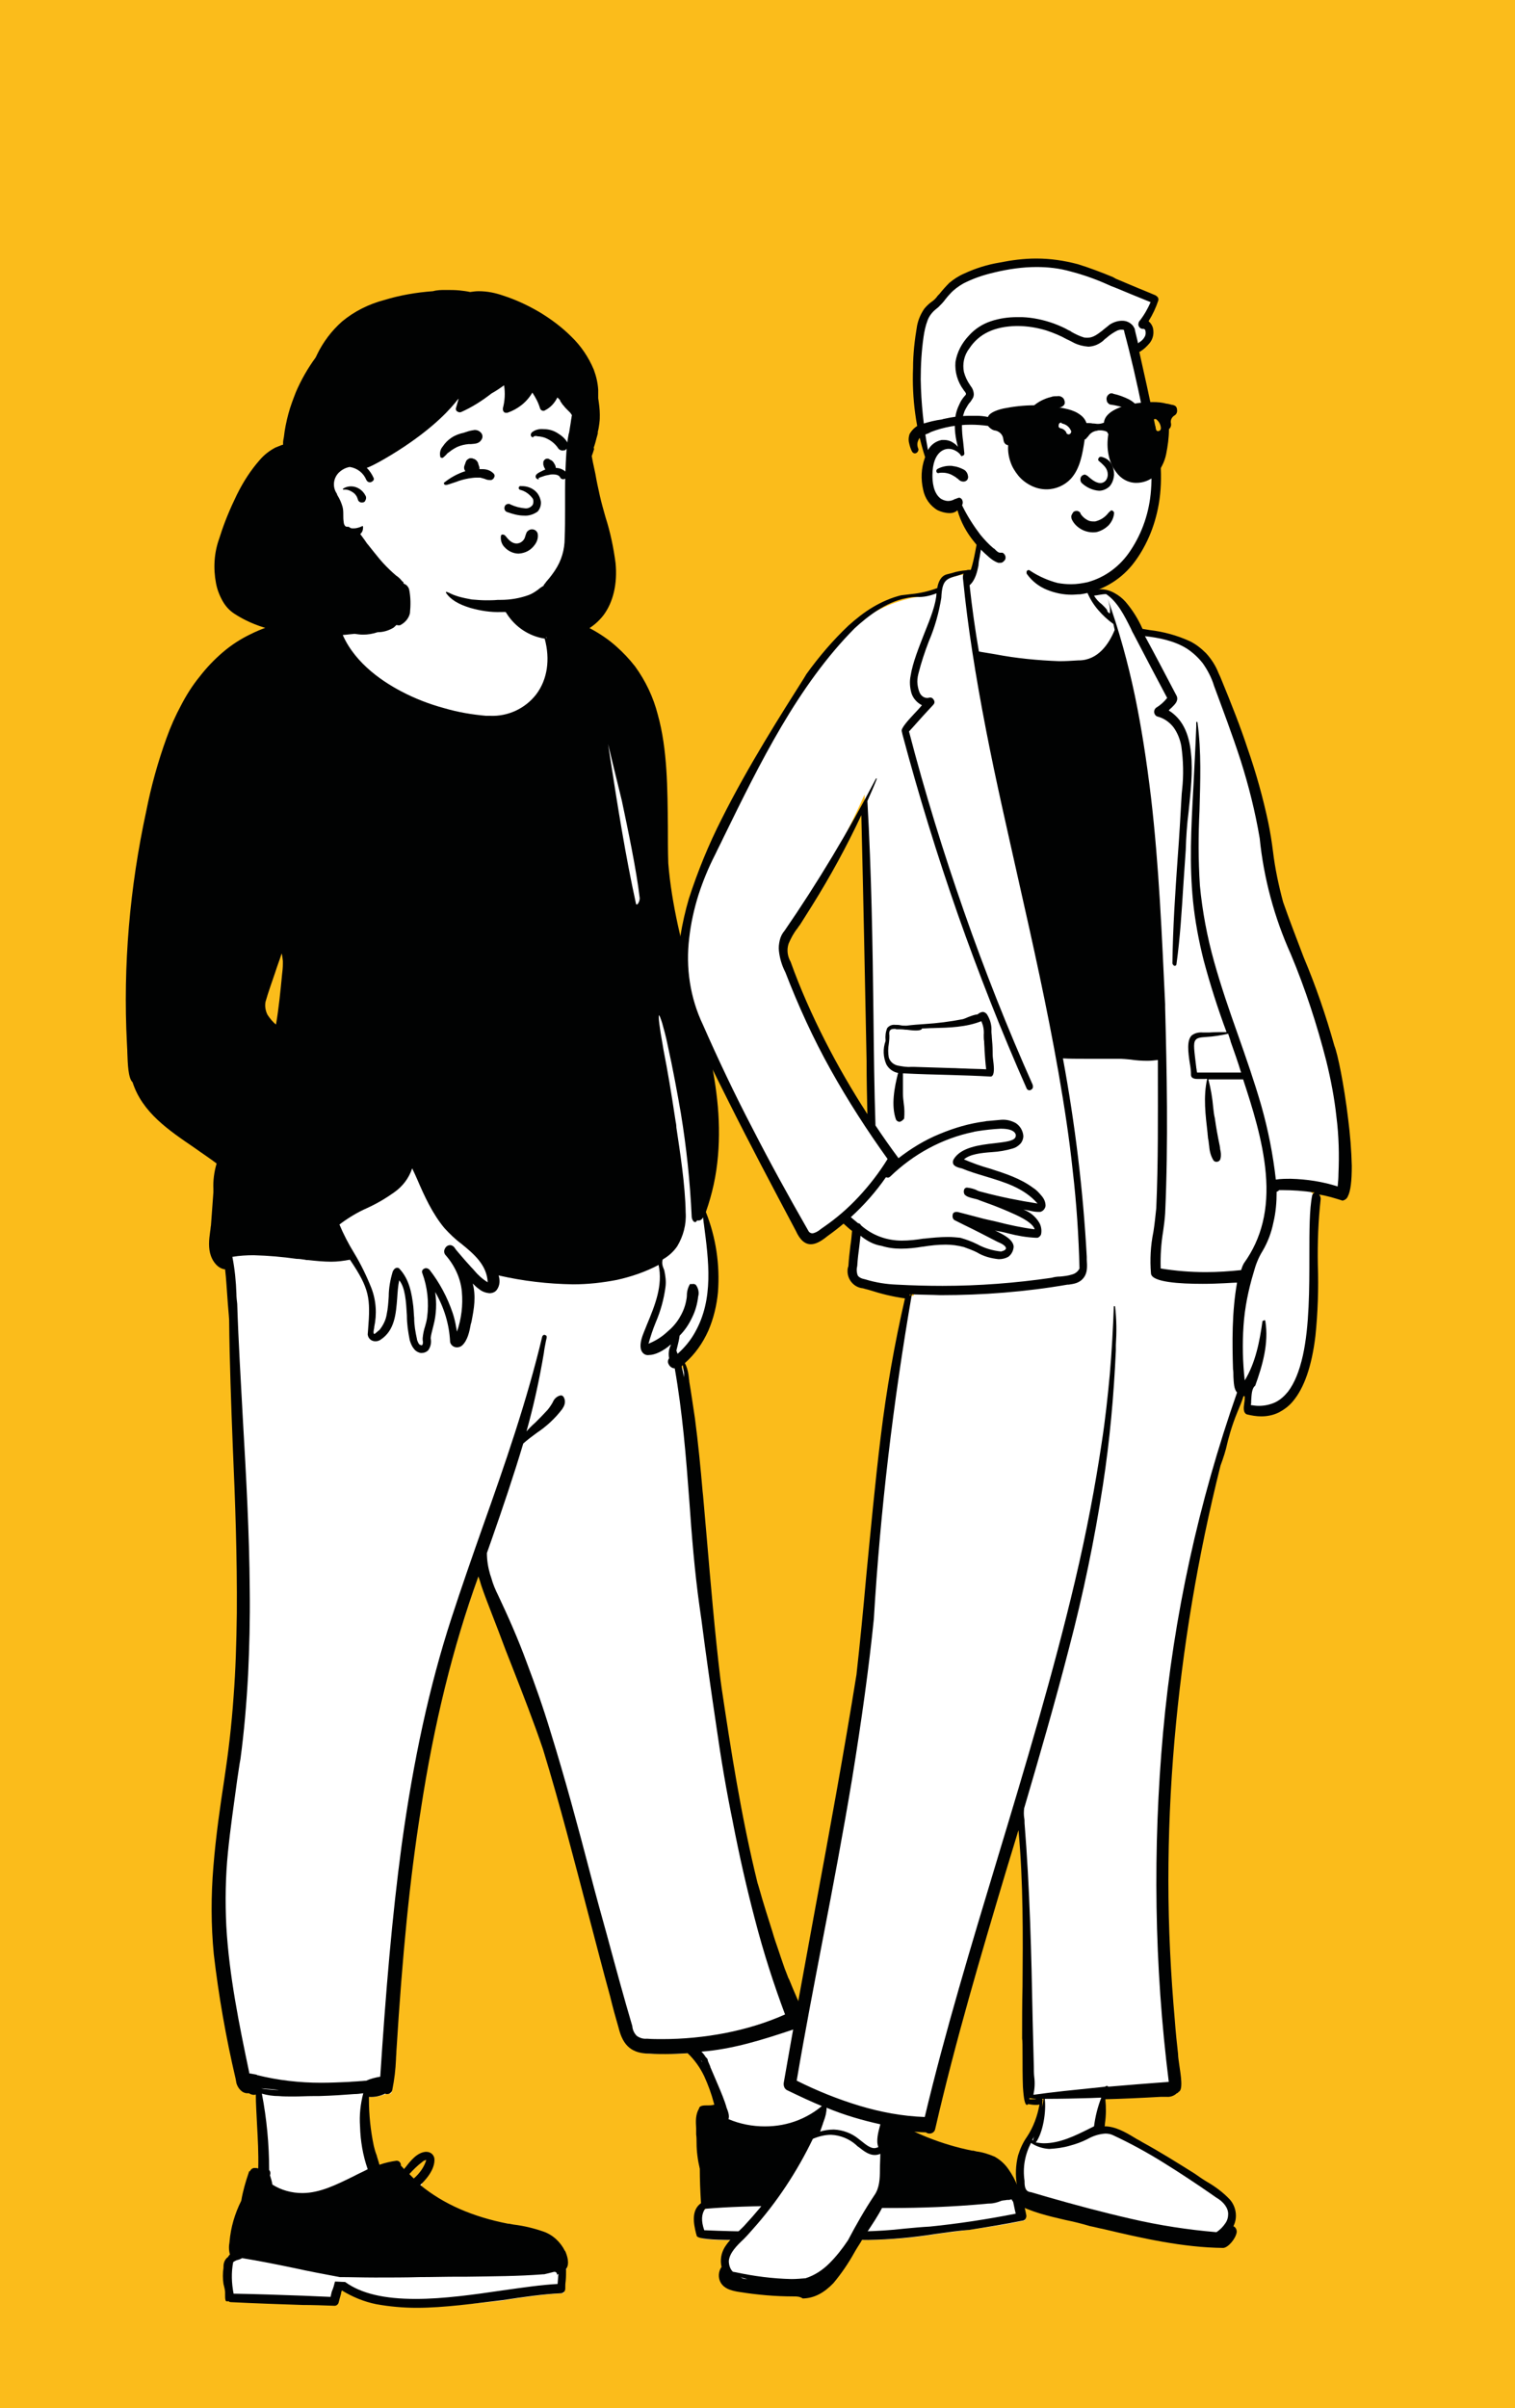 <?xml version="1.0" encoding="utf-8"?>
<!-- Generator: Adobe Illustrator 24.0.1, SVG Export Plug-In . SVG Version: 6.00 Build 0)  -->
<svg version="1.1" id="Warstwa_1" xmlns="http://www.w3.org/2000/svg" xmlns:xlink="http://www.w3.org/1999/xlink" x="0px" y="0px"
	 viewBox="0 0 375 596" style="enable-background:new 0 0 375 596;" xml:space="preserve">
<style type="text/css">
	.st0{fill:#FBBC1B;}
	.st1{fill:#FFFFFF;}
	.st2{fill:#010202;}
</style>
<rect id="bg" class="st0" width="375" height="596"/>
<g id="openpeeps_peep-standing-1" transform="translate(3 71)">
	<g id="peep-standing-6_copy" transform="translate(27.919 0.766)">
		<g id="BODY" transform="translate(0 65.389)">
			<path id="_Background" class="st1" d="M72.9,433.8c-8.4,0-14.7-1.6-19.2-4.8c-0.2,0.5-0.3,1.1-0.5,1.7c-0.2,0.9-0.5,1.7-0.8,2.5
				c-2.6-0.1-5.3-0.2-7.9-0.2h0c-5.8-0.2-11.8-0.4-17.7-0.7l-0.7-0.8l0,0l0,0c-0.1-0.6-0.2-1.3-0.2-1.9c-0.3-1.6-0.4-3.2-0.2-4.7
				c0.1-0.9,0.2-1.9,1-2.2l0,0c0-0.3,0.2-0.5,0.4-0.6l0.4-0.5l0,0c-0.5-2.2-0.4-4.5,0.2-6.7c0.6-2.2,1.4-4.4,2.4-6.4
				c0.4-2.3,1-4.6,1.7-6.8l0.4-0.1l0.1-0.5c0.1-0.1,0.3-0.1,0.4-0.1c0.3,0,0.7,0.1,1,0.2c0.2,0.1,0.4,0.1,0.6,0.1
				c0.1-4,0.1-8-0.2-12.1c-0.1-2.2-0.2-4.5-0.3-6.8c-0.3-0.5-0.7-1-0.9-1.5c-0.1,0.1-0.3,0.2-0.5,0.2c-0.4,0-0.7-0.2-1-0.4
				c-0.2,0-0.3,0.1-0.5,0.1c-1,0-1.7-1-2-1.9c-3.2-12.2-5.1-24.7-5.7-37.3c-0.3-6.4-0.3-12.9,0.1-19.3c0.4-6.2,1.2-12.3,2.5-18.4
				c1.2-8.5,2-17.1,2.5-26.4c0.5-8.3,0.7-16.9,0.6-26.3c-0.1-17.6-1-35.4-1.9-52.6v0c-0.4-7.1-0.8-14.5-1.1-21.7
				c-1.1,0-2.1-0.5-2.8-1.4c-1.7-2.1-1.1-6.2-0.7-8.7c0.3-3.2,0.5-6,0.6-8.5c-0.1-2.5,0.2-4.9,1-7.2c-1.8-1.4-3.7-2.7-5.6-4
				C12,142.5,5.3,138,2.8,130.4C1.9,125,1.4,119.5,1.3,114c-0.1-5.3,0-10.9,0.4-16.8C2.6,86.1,4.2,75,6.5,64.1
				c1.2-6.4,3-12.6,5.3-18.7c1.1-2.7,2.3-5.4,3.7-8c1.3-2.4,2.9-4.7,4.6-6.9c1.7-2.1,3.5-4,5.6-5.6c2.1-1.7,4.3-3.1,6.7-4.2
				c2.6-1.2,5.2-2.1,8-2.6c3.1-0.6,6.2-0.9,9.4-0.9c0.7,0,1.4,0,2.1,0l0.1,0.1c0.6,0.1,1.2,0.1,1.8,0.1c1.6,0,3.1-0.3,4.6-0.9
				c1.5-0.6,2.9-1.4,4.1-2.5c1.2-1,2.3-2.3,3.1-3.7C66.5,9,67,7.5,67.3,5.9c0.2-1,0.3-1.8,1-2.2c0-1.2,1-2.2,2.8-2.8
				c2-0.6,4.2-0.9,6.3-0.8c2.7,0,5.5,0.3,8.1,0.9c2.6,0.6,4.3,1.5,5,2.3c0.1,0,0.2,0,0.3,0c0.5,0,0.6,0.4,0.8,0.8
				c0,0.2,0.1,0.4,0.2,0.6C91.9,5.9,92.2,7,92.4,8l0.9,0c0.2,0.5,0.4,1,0.5,1.5c0.7,2,1.3,4,3.4,5.1c3,0,6.5,0.3,9.5,2
				c2.8,0.6,5.6,1.5,8.2,2.8c2.3,1.2,4.5,2.6,6.4,4.4c1.9,1.7,3.5,3.6,4.9,5.7c1.4,2.1,2.6,4.4,3.5,6.7c1.9,5,3.2,10.2,3.7,15.5
				c0.6,5.4,0.7,10.9,0.4,16.4c-0.3,6.7,0.3,13.3,1.6,19.9c1.2,6.7,3,13.5,4.7,20c2.4,9.2,4.9,18.8,5.9,28.1
				c0.5,4.6,0.6,9.3,0.2,13.9c-0.4,4.7-1.4,9.3-3,13.7c1.3,3.1,2.2,6.4,2.7,9.8c0.5,3.4,0.7,6.8,0.3,10.2
				c-0.8,7.3-3.7,13.3-8.5,17.2c0.7,1.2,1.2,2.5,1.3,3.9l0,0.1c1.8,9.8,2.7,20.4,3.5,29c0.3,2.9,0.5,5.9,0.8,8.7
				c3.6,40.7,7.3,82.7,24.5,120.7c0,0-0.4,0.2-0.7,0.2h0c-0.2,0.1-0.3,0.1-0.3,0.1c1,1.5,1.7,3,2.3,4.7c0.4,0.9,0.7,1.9,1.2,2.8
				c1.7,3.8,3.8,7.5,6.3,10.8c0.3-0.4,0.8-0.6,1.3-0.7c0.7,0.1,1.3,0.4,1.8,0.9c0.2,0.2,0.5,0.4,0.8,0.5c0.5,0.3,1.1,0.6,1.2,1.1
				c0.8,0.4,1.8,1.1,2.6,1.7v0c0.8,0.6,1.7,1.1,2.6,1.7l0.3,0.2c0.5-0.8,1-1.7,1.4-2.6c0,0,0.1,0,0.1,0c0.1,0,0.1,0,0.2,0
				c0.1,0,0.1,0,0.2,0c-0.2,0.5-0.3,0.9-0.5,1.4c-0.3,0.7-0.5,1.3-0.6,1.8c7.1,4.5,15,7.6,23.2,9.1c2.1,0.2,4.1,1,5.7,2.2
				c1.5,1.2,2.7,3.1,3.9,6.2c0,0,0.1,0,0.1,0c0.2,0,0.4,0.1,0.5,0.2c0.1,0.6,0.3,1.2,0.4,1.8c0.3,1.5,0.7,3.1,1,4.6
				c0,0.1,0,0.1,0,0.2c0,0.1-0.1,0.1-0.1,0.2c-7.5,1.6-14.6,2.4-21.4,3.3c-5.5,0.9-11,1.4-16.5,1.5c-6.7,0-11.9-1.1-15.8-3.2
				c-1,3.3-4.7,3.3-7.6,3.3h-0.6c-0.6,0-1.3,0-1.9,0h-0.3c-1.1,0-3,0-5.1,0c-6.9,0-10.6-0.2-10.8-0.6c-0.8-2.8-1.2-5.9,1.1-7.2
				c-0.1-1.9-0.2-3.8-0.2-5.6c0-1.3-0.1-2.5-0.1-3.6c-0.5-2-0.8-4.1-0.7-6.2c0-0.7,0-1.4-0.1-2.1c0-0.4,0-0.8,0-1.2v0
				c-0.1-1.8-0.1-3.6,0.7-5c0.5-0.1,0.9-0.1,1.4-0.1c0.9,0,1.8-0.2,2.6-0.6c-1.3-5-3.1-10.2-7.4-14.1c-2,0.1-3.9,0.2-5.8,0.2
				c-1.2,0-2.5,0-3.7-0.1h-0.1c-1.6,0.1-3.3-0.3-4.6-1.3c-1.2-1.2-2-2.7-2.3-4.4c-2.2-7.8-4.4-16.3-6.5-24.4l-0.1-0.4l-0.7-2.6
				c-3.4-13.9-6.6-25.3-9.8-35.7c-3.6-11.8-7.7-23.5-12.5-34.9c-0.2-0.6-0.5-1.3-0.7-1.9l0,0c-2-4.7-3.6-9.6-5-14.5
				c-3.5,9.5-6.5,19.3-9,29.1c-2.4,9.4-4.4,19-6,29.4c-1.5,9.4-2.8,19.5-3.9,30.7c-0.9,9.7-1.7,20.2-2.5,33.1v0
				c-0.1,2.5-0.3,4.9-0.8,7.3c0,0.3-0.2,0.4-0.4,0.4c-0.2,0-0.3,0-0.5-0.1l-0.1,0c-1.5,0.7-3.1,1-4.7,0.9h-0.1
				c-0.1,6.4,0.9,12.8,2.8,18.9c1.6-0.6,3.3-1,5-1.3c0.2,0,0.2,0.3,0.2,0.5c0,0.1,0,0.1,0,0.1c0.6,0.6,1.2,1.3,1.7,1.9
				c0.1-0.2,0.2-0.4,0.3-0.5c0.2,0.2,0.5,0.4,0.7,0.5c0.3,0.3,0.6,0.5,1,0.7c0.1,0,0.2,0.1,0.3,0.1c0.1,0,0.2,0,0.2-0.1
				c0.3,0.2,0.6,0.3,0.9,0.5l0.2,0.2h0l0,0l0.1,0.1c-0.4,0.4-0.7,0.7-1.1,1.1c6.1,5.2,13.6,8.6,23,10.5c0.4,0.1,0.9,0.1,1.3,0.2h0
				c4.7,0.7,10,1.6,12,6c0.8,1.8,0.9,3.1,0.1,3.8c0.1,1.1,0,2.1-0.1,3.2l0,0c-0.1,0.6-0.1,1.3-0.1,1.9c0,0.1,0,0.2-0.3,0.3
				c-4.3,0.2-9.2,0.9-14.4,1.7l-1.1,0.2l-0.2,0C86.2,433,79.6,433.6,72.9,433.8z M39.5,96.1L39.5,96.1c-0.7,2.3-1.6,4.7-2.4,7
				c-0.9,2.6-1.9,5.4-2.7,8.1c-0.3,1.5,0,3,0.8,4.3c0.9,1.2,2,2.3,3.2,3.2c1.1-5.9,1.7-11.9,1.9-17.9l0.2,0.3l0.2-3l0-0.6l-1-0.2
				C39.8,97.4,39.6,96.1,39.5,96.1z"/>
			<path id="_Ink" class="st2" d="M72.2,434c-3.3,0-6.7-0.3-10-0.9c-3-0.6-5.9-1.8-8.5-3.4c-0.1,0.3-0.2,0.5-0.2,0.8
				c-0.2,0.7-0.4,1.4-0.6,2.2c-0.1,0.4-0.5,0.8-1,0.8h0c-2.6-0.1-5.3-0.2-7.9-0.2c-5.8-0.2-11.9-0.4-17.8-0.7h0
				c-0.2,0-0.5-0.1-0.6-0.3c-0.1,0.1-0.2,0.2-0.3,0.1c-0.2,0-0.4-0.1-0.4-0.3c-0.1-0.4-0.1-0.8-0.1-1.3c0-0.2,0-0.4,0-0.6
				c0-0.4-0.1-0.9-0.2-1.3c-0.1-0.3-0.1-0.5-0.2-0.8c-0.2-1.3-0.2-2.7,0-4l0-0.3c0-0.9,0.3-1.7,1-2.3l0.1,0h0
				c0.1-0.3,0.3-0.5,0.5-0.7l0,0c-0.3-1-0.3-2.1-0.1-3.1l0-0.1c0.3-3.5,1.3-6.9,2.9-10.1c0.4-2.4,1.1-4.8,1.9-7.1c0,0,0-0.1,0-0.1
				c0,0,0.1-0.1,0.1-0.1c0,0,0,0,0.1,0c0,0,0.1,0,0.1,0c0,0,0-0.1,0-0.1c0.2-0.4,0.6-0.7,1-0.7c0.1,0,0.1,0,0.2,0
				c0.2,0,0.5,0,0.7,0.1l0,0l0.1,0c0.1-3.6-0.1-7.3-0.3-10.9c-0.1-2.4-0.3-5-0.3-7.4c-0.2,0.1-0.4,0.1-0.5,0.1
				c-0.4,0-0.9-0.2-1.2-0.4c-0.1,0-0.2,0-0.4,0c-1.4,0-2.4-1.4-2.7-2.5l-0.2-1.1c-2.4-10.2-4.2-20.5-5.4-30.8
				c-0.7-7.2-0.7-14.5-0.1-21.7c0.6-7.5,1.7-15.1,2.7-21.6c1-6.6,1.8-13.3,2.3-20.5c0.5-6.5,0.7-13.2,0.8-20.6
				c0.1-13.8-0.4-27.8-1-41.3c-0.4-10.3-0.8-20.9-0.9-31.3c-0.1-1.7-0.3-3.4-0.4-5.1c-0.2-2.4-0.3-4.9-0.6-7.4
				c-1.8-0.2-3-1.9-3.5-3.3c-0.7-1.9-0.5-4-0.2-6.1v0c0.1-0.5,0.1-1,0.2-1.5c0.2-2.7,0.4-5.5,0.6-8.2l0-0.8
				c-0.1-2.1,0.2-4.3,0.8-6.3c-1.7-1.3-3.7-2.6-5.5-3.9c-6.3-4.3-12.9-8.7-15.3-16.2c-1.1-1-1.2-4.6-1.3-7.3c0-0.9-0.1-1.8-0.1-2.3
				c-1-19.3,0.7-38.7,4.8-57.6c1.2-6.1,2.9-12.2,5-18c1-2.8,2.2-5.5,3.6-8.1c1.3-2.5,2.8-4.9,4.6-7.1c1.7-2.2,3.6-4.2,5.7-6
				c2.1-1.8,4.4-3.3,6.9-4.5c2.6-1.3,5.4-2.3,8.3-2.9c3.2-0.7,6.5-1,9.9-1c0.7,0,1.4,0,2,0l0,0l-0.1,0c0.1,0,0.2,0,0.3,0
				c0.2,0,0.5,0.1,0.6,0.2c0.5,0.1,0.9,0.1,1.4,0.1c2.3,0,4.5-0.7,6.4-1.9c1.9-1.2,3.6-2.9,4.7-4.9c0.6-1.1,1.1-2.2,1.3-3.4l0-0.1
				c0-0.2,0.1-0.3,0.1-0.5l0,0c0.2-1.2,0.4-2.6,1.9-2.9c0.1,0,0.2,0,0.4,0c0.4,0,0.8,0.1,1,0.4c0.1,0.8,0.1,1.5,0,2.3
				c-0.1,0.1-0.1,0.1-0.2,0.2l0.1,0c0.1,0,0.1-0.1,0.1-0.1c-0.4,2.5-1.4,4.8-2.9,6.7c-1.5,2-3.5,3.6-5.7,4.7
				c-0.2,0.3-0.5,0.4-0.9,0.5c-0.2,0-0.3,0.1-0.5,0.2l-0.6,0.2c-1.7,0.6-3.5,1-5.3,1.1c2.7,7.5,9.6,12.4,14.9,15.2
				c3.4,1.8,7,3.2,10.7,4.2c3.4,1,6.9,1.6,10.4,1.9c0.3,0,0.7,0,1,0c4.4,0.2,8.7-1.8,11.4-5.3c2.8-3.7,3.5-8.7,2.1-13.8
				c-3.9-0.6-7.3-2.9-9.4-6.2c-0.8-1.2-1.3-2.5-1.5-3.9c-0.2-1.4-0.1-2.9,0.4-4.2l0.1-0.2c0,0,0,0,0,0c0,0,0.1,0,0.1,0.1
				c0.1,0.4,0.2,0.9,0.4,1.3c0.1,0.3,0.2,0.5,0.3,0.8L94,8.1c0.1,0.2,0.1,0.4,0.2,0.6c0.5,1.6,1.2,3.5,2.7,4.3l0.3,0
				c1.6,0,3.2,0.2,4.8,0.5c1.6,0.3,3.1,0.8,4.5,1.6c3.1,0.7,6.1,1.8,8.9,3.4c2.2,1.2,4.3,2.6,6.2,4.3c1.7,1.5,3.3,3.2,4.7,5
				c2.6,3.6,4.5,7.6,5.6,11.9c2.4,8.6,2.4,18.3,2.5,27.7c0,3,0,6.2,0.1,9.1c0.8,10.2,3.5,20.6,6.2,30.7c2.4,9.1,4.9,18.5,5.9,27.8
				c0.5,4.6,0.6,9.3,0.2,13.9c-0.4,4.8-1.4,9.4-3,13.9c2.5,6.3,3.5,13,3,19.8c-0.3,3.3-1.1,6.6-2.4,9.6c-1.4,3.1-3.3,5.8-5.8,8
				c0.1,0.2,0.2,0.4,0.3,0.6c0.4,1,0.6,2,0.7,3.1v0c0,0.3,0.1,0.5,0.1,0.8l0,0.1c0.5,2.9,0.9,5.9,1.4,9.1c0.8,6.1,1.4,12.3,1.9,18.1
				l0.1,0.9c0.3,3.4,0.6,6.9,0.9,10.3v0c1,11.6,2,23.5,3.4,35.2l0.3,2.2c2.2,14.7,4.8,31.7,8.9,48.3l0.1,0.3c0.1,0.3,0.2,0.7,0.3,1
				c1,3.6,2.2,7.3,3.3,10.8c0.4,1.4,0.9,2.9,1.4,4.3c0.5,1.5,1,3,1.6,4.7l0.7,1.8c0.1,0.3,0.2,0.6,0.4,0.9c1.2,3,2.6,6.1,4,9.3
				c0.1,0.2,0.1,0.5,0,0.7c-0.1,0.2-0.3,0.4-0.6,0.5c0.7,1.2,1.3,2.5,1.7,3.8c0.3,1,0.7,1.9,1.2,2.9c1.5,3.5,3.4,6.8,5.7,9.9
				c0.3-0.2,0.6-0.3,1-0.3c0.9,0.1,1.7,0.5,2.3,1.1c0.1,0.1,0.3,0.2,0.4,0.3c0.1,0.1,0.3,0.2,0.5,0.3c0.6,0.2,1.1,0.7,1.4,1.2
				c0.4,0.3,0.9,0.6,1.5,0.9l0-0.2c0.5-1.5,1.6-4.2,3.5-5.1c0.3-0.2,0.7-0.2,1.1-0.2c0.7,0,1.3,0.3,1.7,0.9c0.5,0.7,0.6,1.6,0.3,2.4
				c-0.4,1.9-1,3.7-1.6,5.6c6.5,4,13.7,6.9,21.2,8.4l0.3,0c0.3,0.1,0.5,0.1,0.8,0.2h0c1.6,0.2,3.1,0.7,4.5,1.3
				c1.4,0.8,2.5,1.8,3.4,3.1c0.9,1.3,1.7,2.7,2.2,4.1c0.4,0.1,0.7,0.4,0.8,0.8l0.7,3.2c0.2,1,0.5,2.1,0.7,3.2c0.1,0.3,0,0.7-0.2,1
				c-0.1,0.2-0.4,0.4-0.6,0.4c-4.4,0.9-8.8,1.6-13.2,2.3c-2.6,0.2-5.4,0.6-8.3,1c-5.6,0.9-11.2,1.4-16.8,1.5c-6.2,0-11.2-1-15.2-3
				c-0.6,1.3-1.8,2.2-3.1,2.5c-1.4,0.3-2.9,0.5-4.3,0.4h-1.1c-0.6,0-1.3,0-1.9,0.1c-0.2,0-0.5,0-1,0c-0.7,0-1.5,0-2.5,0l-0.5,0
				c-1.2,0-2.6,0-3.9,0c-5.4,0-8.4-0.3-8.9-0.9c-0.1-0.1-0.1-0.2-0.1-0.3l-0.1-0.3c-0.7-2.7-1.2-5.9,1.2-7.6
				c-0.2-3.1-0.3-5.9-0.3-8.5c-0.5-2.1-0.8-4.3-0.8-6.4c0-0.7,0-1.4-0.1-2.1c0-0.5,0-1,0-1.5c-0.1-1.7-0.2-3.4,0.7-4.9
				c0.1-0.8,1.2-0.8,2.2-0.8c0.5,0,1.1,0,1.6-0.2l-0.1-0.3c-0.6-2.3-1.4-4.5-2.4-6.7c-1-2.1-2.4-4.1-4.1-5.7
				c-1.8,0.1-3.7,0.2-5.5,0.2c-1.2,0-2.5,0-3.7-0.1h-0.1c-4.5,0-6.7-1.9-7.8-6.4c-0.7-2.4-1.4-4.9-2.1-7.8
				c-1.8-6.5-3.5-13.2-5.2-19.6v0c-3.6-13.7-7.2-27.8-11.4-41.5c-2.3-6.8-5-13.7-7.5-20.1c-1.2-3-2.4-6.1-3.5-9.1l-1.7-4.4
				c-0.8-2.1-1.8-4.6-2.6-7c-0.2-0.7-0.4-1.4-0.7-2.2c-6.3,17.4-11,36.4-14.3,58c-2.7,17-4.5,35.4-6,59.5c0,0.7-0.1,1.3-0.1,2
				c-0.1,2.5-0.4,5-0.9,7.5c-0.1,0.6-0.6,1.1-1.3,1.1c-0.2,0-0.3,0-0.5-0.1c-1.2,0.6-2.6,0.9-4,0.8l0,0.5c0,3.9,0.4,7.8,1.2,11.6
				c0.2,0.8,0.4,1.6,0.7,2.3c0.2,0.8,0.5,1.6,0.7,2.4c1.4-0.5,2.8-0.8,4.2-1c0,0,0.1,0,0.1,0c0.6,0,1.1,0.6,1,1.2
				c0.3,0.3,0.6,0.6,0.8,0.9l0.1-0.2l0.2-0.2c1.3-1.7,2.9-3.7,5-3.9c0.1,0,0.1,0,0.2,0c1,0,1.8,0.6,2,1.6c0.3,2.9-2.6,5.8-3.5,6.6
				c5.7,4.7,13,7.9,21.8,9.6l0.3,0c0.3,0.1,0.6,0.1,1,0.2l0,0c2.5,0.3,5,0.9,7.3,1.7c2.4,0.8,4.3,2.6,5.4,4.8l0.1,0.1
				c0.4,0.9,1.2,3.1,0.2,4.4c0,1,0,2-0.1,3c-0.1,0.6-0.1,1.3-0.1,1.9c0,0.6-0.5,1.1-1.1,1.1c-4.3,0.2-9.2,0.9-14.4,1.7
				C86.6,432.9,79.2,434,72.2,434z M52,427.5L52,427.5c0.8,0,1.6,0.1,2.5,0.1c4,2.9,9.7,4.2,17.5,4.2c6.9,0,14.6-1.1,21.4-2.1
				c5-0.7,9.7-1.4,13.7-1.6l0.2-2.5c-0.1,0.1-0.3,0.2-0.4,0.2c0.1-0.2,0-0.4-0.1-0.5c-0.1-0.1-0.2-0.2-0.4-0.2c-0.1,0-0.1,0-0.2,0
				c-0.8,0.2-1.5,0.4-2.4,0.6c-0.1,0-0.1,0-0.2,0h0c-6.2,0.5-12.6,0.5-18.8,0.6h-0.1h-2.1c-3.2,0-6.5,0.1-9.7,0.1h0
				c-3.4,0.1-7,0.1-10.5,0.1h-0.7c-2.9,0-5.8-0.1-8.5-0.1c-3.7-0.7-7.5-1.4-11.1-2.2h0c-4.3-0.9-8.8-1.8-13.1-2.5
				c-0.3,0.2-0.6,0.3-0.9,0.4c-0.5,0.1-0.9,0.3-1.3,0.6c-0.5,2.6-0.4,5.2,0.1,7.8c5.7,0.1,11.5,0.3,17.1,0.5
				c2.3,0.1,4.6,0.2,6.9,0.3c0.1-0.4,0.2-0.9,0.3-1.3C51.6,429.1,51.8,428.3,52,427.5L52,427.5L52,427.5L52,427.5z M163.7,408.8
				c-7.9,0-14.3,0.2-20.1,0.7c-0.9,1.3-1,3-0.2,5.3c4.6,0.2,8.3,0.3,11.6,0.3l0,0c2.7,0,5.2-0.1,7.7-0.2l0.5,0
				c0.8,0,1.6-0.1,2.3-0.4c0.6-0.2,1.5-0.9,1.4-1.7l0,0c-0.1-0.4,0.1-0.8,0.3-1.1c0.2-0.3,0.5-0.4,0.8-0.4c0.2,0,0.4,0.1,0.6,0.2
				c3.7,2.4,8.2,3.6,14.2,3.6c3.4-0.1,6.8-0.3,10.2-0.7h0c2.2-0.2,4.2-0.4,6.2-0.5c7-0.7,14.2-1.8,21.3-3.2
				c-0.3-1.2-0.5-2.4-0.8-3.7c-0.3,0.2-0.7,0.3-1.1,0.3h0l-0.2,0l-0.1,0c-0.4,0.1-0.9,0.1-1.3,0.2c-1,0.4-2,0.7-3.1,0.7
				c-0.5,0-0.9,0.1-1.2,0.1c-7.8,0.7-15.5,1-23.3,1c-4.3,0-8.7-0.1-12.9-0.1h0C172.4,408.8,168,408.8,163.7,408.8L163.7,408.8z
				 M33.9,381L33.9,381c1.2,6.2,1.8,12.6,1.8,18.9c0.3,0.3,0.4,0.8,0.2,1.3l0.1,0.3c0.2,0.6,0.4,1.3,0.5,2c2.2,1.4,4.8,2.1,7.4,2.1
				c4.4,0,8.5-2.1,12.8-4.2c1.1-0.6,2.3-1.1,3.4-1.7c-1.2-3.4-1.8-7-1.9-10.6c-0.2-2.8,0.1-5.5,0.8-8.2c-0.7,0.1-1.5,0.2-2.2,0.2
				c-2.6,0.2-5.4,0.4-8.9,0.5l-1.4,0c-1.6,0-3.1,0.1-4.7,0.1c-1.4,0-2.6,0-3.7-0.1C36.7,381.6,35.3,381.4,33.9,381L33.9,381z
				 M74.6,397.4L74.6,397.4c-0.4,0.1-0.7,0.2-1,0.5c-1.2,0.9-2.2,1.9-3.2,3c0.4,0.4,0.7,0.7,1.1,1.1C73,400.7,74.1,399.1,74.6,397.4
				L74.6,397.4z M166.1,364.9l-1.2,0.4c-6.9,2.3-14.4,4.7-22.2,5.3c0.4,0.4,0.8,0.9,1.1,1.4c0.3,0.2,0.5,0.5,0.5,0.9
				c0.2,0.5,0.4,0.9,0.6,1.4l0,0.1c0.4,0.9,0.8,1.9,1.2,2.8l0,0c0.8,1.9,1.7,3.9,2.4,5.9c0.1,0.4,0.3,0.8,0.4,1.3
				c0.4,1,0.8,2.1,0.5,2.9c2.8,1.2,5.9,1.8,9,1.8c2.9,0,5.7-0.5,8.4-1.6c2.7-1.1,5.1-2.7,7.1-4.7l-0.2-0.3c-1.8-2.6-3.4-5.4-4.8-8.3
				C167.5,371.2,166.5,368.1,166.1,364.9L166.1,364.9z M187.9,379.7c-0.5,0-1.1,0.8-1.3,1.1l0,0c-0.8,1.1-1.4,2.2-1.8,3.5
				c0.4,0.3,0.9,0.6,1.4,0.9l0,0l0.2,0.1l0,0c0.4-0.8,2.3-4.9,1.8-5.5C188,379.8,187.9,379.7,187.9,379.7L187.9,379.7z M33.7,379.7
				L33.7,379.7L33.7,379.7c0.5,0.1,0.9,0.2,1.3,0.2c1,0.1,2,0.2,3.2,0.2C36.7,379.9,35.2,379.8,33.7,379.7L33.7,379.7z M32.6,376.3
				c0,0,0.1,0.1,0.1,0.1c5.2,1.3,10.5,1.9,15.9,1.9c2.1,0,4.4-0.1,6.8-0.2c0.9-0.1,1.9-0.1,2.8-0.2h0c0.5,0,1-0.1,1.5-0.1
				c1.1-0.5,2.3-0.8,3.5-1c1.4-21.4,2.9-39.4,5.3-57.3c2.9-21.1,6.9-39.5,12.3-56.1c2.5-7.7,5.2-15.4,7.8-22.8
				c5.4-15.2,10.9-31,14.7-47c0.1-0.2,0.3-0.4,0.5-0.4c0.2,0,0.3,0.1,0.5,0.2c0.1,0.1,0.1,0.3,0.1,0.5l-0.2,0.9
				c-0.2,1-0.4,2-0.5,2.9v0c-1.1,6.5-2.5,13-4.3,19.4c0.7-0.8,1.4-1.5,2.2-2.2c1-1,2-2,3-3.1c0.5-0.6,0.9-1.2,1.3-1.9
				c0.3-0.8,1-1.5,1.9-1.7c0.1,0,0.1,0,0.2,0c0.3,0,0.6,0.3,0.7,0.6c0.4,0.8,0.2,1.8-0.3,2.5l-0.1,0.2c-1.8,2.4-4,4.4-6.4,6
				c-1.1,0.8-2.3,1.7-3.3,2.6c-2.4,8-5.1,16-7.8,23.7c-0.4,1.1-0.8,2.3-1.2,3.4c0,1.8,0.3,3.6,0.8,5.3c0.1,0.3,0.2,0.6,0.3,0.9
				c0.4,1.5,1,2.9,1.7,4.3c2.5,5.3,4.9,10.7,7.1,16.7c2,5.3,4,10.9,5.9,17.2c3.6,11.6,6.8,23.5,9.8,35v0c1.3,5,2.7,10.1,4.1,15.1
				c2.3,8.5,4.2,15.5,6.3,22.6l0,0.1c0.1,0.9,0.5,1.7,1.1,2.3c0.7,0.5,1.6,0.8,2.5,0.7h0c1.3,0.1,2.6,0.1,3.8,0.1
				c5.2,0,10.4-0.5,15.6-1.5c5.1-1,10.1-2.5,14.8-4.6c-2.8-7.5-5.3-15.2-7.5-23.7c-2-7.6-3.8-15.5-5.5-24.3
				c-1.5-7.3-2.8-14.9-4-23.3c-1.3-8.8-2.6-17.8-3.7-26.4c-0.2-1.2-0.3-2.3-0.5-3.5c-1.2-8.6-1.9-17.4-2.5-26
				c-0.8-10.8-1.7-21.9-3.6-32.7h0c-0.6,0-1.2-0.4-1.5-1c-0.3-0.5-0.2-1.1,0.1-1.5c-0.2-1.1-0.1-2.2,0.4-3.2l0-0.2
				c-1.8,1.6-3.9,2.6-5.4,2.6c-0.7,0.1-1.3-0.2-1.7-0.8c-0.6-0.9-0.5-2.5,0.4-4.7l0.2-0.5c0.2-0.5,0.4-1,0.6-1.5
				c2-4.8,4-9.7,2.9-14.8c-3.2,1.7-6.7,2.9-10.3,3.7c-3.6,0.7-7.2,1.1-10.9,1.1c-6.2-0.1-12.3-0.8-18.4-2.2c0.4,1.2,0.3,2.5-0.4,3.5
				c-0.4,0.6-1.1,0.9-1.9,0.9c-0.9-0.1-1.8-0.4-2.5-1c-0.6-0.4-1.1-0.9-1.6-1.4c0.4,1.5,0.5,3.1,0.4,4.7c-0.1,1.6-0.4,3.1-0.7,4.7
				l-0.1,0.4l-0.1,0.3v0c-0.3,1.8-0.8,4-2.1,5.2c-0.3,0.3-0.8,0.5-1.3,0.5c-0.8,0-1.5-0.5-1.7-1.3c-0.2-4.4-1.5-8.6-3.7-12.4
				c0.4,2.7,0.3,5.5-0.4,8.2c-0.1,0.3-0.1,0.5-0.2,0.8c-0.2,0.8-0.4,1.5-0.5,2.3l0,0.2c0.2,1,0,2-0.6,2.9c-0.5,0.5-1.1,0.7-1.8,0.7
				c-0.7-0.1-1.4-0.5-1.8-1.1c-0.5-0.6-0.8-1.4-1-2.1c-0.4-2-0.7-4-0.7-6.1c-0.2-3.4-0.4-6.9-1.9-8.7c-0.3,1.4-0.4,2.9-0.5,4.4
				c-0.3,3.9-0.6,8-4.1,10.3c-0.4,0.3-0.9,0.4-1.3,0.4c-1,0-1.8-0.7-1.9-1.7l0.1-1.3c0.3-3.7,0.4-6.3-0.2-8.8
				c-0.6-2.4-1.8-4.7-4.3-8.4c-1.5,0.3-3.1,0.5-4.6,0.5c-1.9,0-3.9-0.2-5.7-0.4l-0.4,0l-0.5-0.1c-0.7-0.1-1.3-0.2-2-0.2
				c-3.5-0.5-7-0.8-10.6-0.9c-1.8,0-3.5,0.1-5.3,0.4c0.6,3,0.9,6.1,1,9.1v0c0,0.8,0.1,1.7,0.2,2.5c0.3,9.5,0.9,19.2,1.4,28.6
				c0.8,13.8,1.6,28.1,1.7,42.1c0.1,7.6-0.1,14.4-0.4,21c-0.4,7.4-1,14.3-1.9,21l-0.2,1.1c-0.2,1.3-0.4,2.7-0.6,4v0
				c-0.8,5.9-1.7,12-2.3,18c-0.6,6-0.7,12.1-0.4,18.2c0.7,12.3,3.2,24.5,5.7,36.4l0,0.1C31.2,376,31.9,376.2,32.6,376.3
				C32.6,376.3,32.6,376.3,32.6,376.3L32.6,376.3z M142.6,372.8L142.6,372.8C142.6,372.8,142.6,372.8,142.6,372.8
				c0.1,0.1,0.1,0.2,0.2,0.3l0.1,0.1l-0.1-0.2C142.7,372.9,142.7,372.8,142.6,372.8L142.6,372.8L142.6,372.8z M138.1,200.7l-0.2,0.2
				l-0.1,0.1c0.2,0.8,0.4,1.7,0.6,2.7l0-0.6c0-0.2,0-0.3,0-0.5C138.3,201.9,138.2,201.3,138.1,200.7z M140.7,180.6
				c0.2,0,0.4,0.1,0.6,0.2c0.6,0.8,0.9,1.9,0.6,2.9c-0.2,1.8-0.7,3.6-1.5,5.2c-0.8,1.7-1.8,3.2-3.1,4.5c-0.1,0.9-0.3,1.7-0.5,2.5
				c-0.1,0.4-0.2,0.8-0.3,1.2l0,0v0c0.1,0.3,0.2,0.5,0.3,0.8c1.7-1.5,3.2-3.3,4.3-5.3c4.7-8.3,3.4-17.7,2.2-26.9
				c-0.1-0.5-0.1-1-0.2-1.6c-0.2,0.5-0.7,0.9-1.3,0.8c-0.1,0-0.1,0-0.2,0c-0.1,0.3-0.3,0.4-0.5,0.4c-0.3,0-0.7-0.5-0.8-1.2
				c-0.4-8.7-1.3-17.3-2.7-25.8c-0.9-5.1-1.9-10.7-3.3-17c-0.4-2-0.9-3.8-1.3-5.2c-0.4-1.3-0.7-2-0.8-2c0,0,0,0,0,0
				c-0.2,0.3,0.1,2.9,0.9,7.3l0.2,1.2c1.1,5.6,2,11.1,2.8,16.4l0.2,1.3c0.1,0.5,0.2,1,0.2,1.6c0.9,6,2.2,14.3,2.3,21
				c0.2,3-0.6,5.9-2.1,8.4c-0.9,1.3-2.1,2.4-3.5,3.2l0,0l-0.1,0.1c-0.2,0.7-0.1,1.4,0.2,2.1c0.1,0.2,0.1,0.3,0.2,0.5
				c0.3,1.4,0.5,2.8,0.3,4.2c-0.4,3-1.2,5.9-2.4,8.7c-0.7,1.7-1.3,3.5-1.8,5.3c1.7-0.7,3.2-1.6,4.6-2.9c1.2-1,2.2-2.1,3-3.4
				c0.8-1.3,1.4-2.7,1.7-4.2c0.1-0.5,0.2-1,0.2-1.5c0-1,0.3-2,0.8-2.8C140.3,180.7,140.5,180.6,140.7,180.6z M67.4,176.6
				c0.2,0,0.5,0.1,0.6,0.3c2.4,2.6,3,6,3.4,9.4l0,0.1c0.1,0.9,0.1,1.7,0.2,2.6l0,0c0,1.8,0.3,3.5,0.7,5.3l0,0.1
				c0.1,0.3,0.4,1.2,0.8,1.3c0.1,0,0.2,0,0.2,0.1c0.1,0,0.2,0,0.3-0.1c0.2-0.2,0.2-0.8,0.1-1.2c0-0.2,0-0.3,0-0.5
				c0.1-1,0.3-2,0.6-2.9c0.2-0.7,0.4-1.4,0.5-2.2c0.5-3.7,0.1-7.5-1.2-11c-0.1-0.2-0.1-0.5,0.1-0.8c0.2-0.2,0.5-0.4,0.8-0.4
				c0.3,0,0.6,0.1,0.9,0.4c2.5,3.2,4.4,6.8,5.7,10.6c0.4,1.2,0.7,2.4,0.9,3.7c0.1,0.3,0.1,0.7,0.2,1c1.1-3.2,1.5-6.5,1.2-9.9
				c-0.3-3.3-1.8-6.5-4-9c-0.4-0.4-0.5-1.1-0.2-1.6c0.2-0.5,0.7-0.9,1.3-0.9c0.4,0,0.7,0.2,1,0.5l0.5,0.7l0,0
				c1.1,1.3,2.2,2.6,3.4,3.9c0.3,0.4,0.7,0.7,1,1.1c1,1.2,2.1,2.2,3.4,3c-0.2-4.3-3.4-7-6.6-9.6c-1.5-1.1-2.8-2.4-4.1-3.8
				c-3-3.6-5-8-6.8-12.2l0,0c-0.4-0.9-0.8-1.8-1.2-2.6c-0.8,2.4-2.3,4.4-4.4,5.9c-2.1,1.5-4.3,2.8-6.7,3.9c-2.5,1.1-4.8,2.5-6.9,4.1
				c1,2.4,2.2,4.7,3.6,7c1.7,2.8,3.1,5.7,4.3,8.7c1.2,3.1,1.4,6.5,0.7,9.7l0,0.1l0,0.1c-0.1,0.4-0.3,1.3,0,1.5c0,0,0,0,0,0
				c0.2,0,1.1-0.9,1.3-1c0.9-1.1,1.6-2.5,1.8-3.9c0.3-1.4,0.4-2.9,0.5-4.4c0-2.1,0.4-4.2,1-6.2C66.6,176.9,67,176.6,67.4,176.6z
				 M38.8,98.8c-0.5,1.6-1.1,3.1-1.6,4.7c-0.8,2.4-1.7,4.8-2.4,7.3c-0.2,1.1,0,2.2,0.5,3.2c0.6,0.9,1.3,1.8,2.1,2.4
				c0.7-4.1,1.1-8.3,1.5-12.4v0c0.1-0.8,0.2-1.7,0.2-2.6c0-0.2,0-0.5,0-0.7C39,100.1,39,99.5,38.8,98.8z M119.6,47L119.6,47
				L119.6,47l0.5,3.3c1.9,12.3,3.8,24.3,6.4,36.2c0,0.1,0.1,0.2,0.2,0.2c0.1,0,0.2-0.1,0.3-0.2c0.3-0.5,0.5-1,0.4-1.6
				c-0.8-6.8-2.9-16.8-4.4-23.9C121.1,53.3,119.6,47,119.6,47z M104.1,20.4c0.1,0.1,0.2,0.3,0.3,0.4c0-0.1,0-0.3-0.1-0.4
				C104.2,20.5,104.2,20.5,104.1,20.4z"/>
		</g>
		<g id="Head" transform="translate(22.251)">
			<g id="HEAD-2" transform="translate(0)">
				<path id="_Background-2" class="st1" d="M70.5,17c-20.2-0.7-39.4,12.8-45.9,31.9c-0.3,1.2,0.4,2.3,1.6,2.6
					c0.3,0.1,0.6,0.1,0.9,0c-1.5,7.6,1.8,17.8,10.4,18.9c1.8,0.2,3.5,0.1,5.3,0.3c1.6,0.1,10.2,5,13.4,6.1c6.8,2.4,23.8,1.9,30.5,0
					c0.2,0.6,5.5-21,6.7-27.6c0.4-2.9-3.6-5-3.3-8c0.4-3.8,4.9-8.5,3.5-12.1C90,19.8,79.5,17.2,70.5,17z"/>
				<path id="_Ink-2" class="st2" d="M84.4,86.2c-1.2,0-2.5-0.2-3.6-0.5l-0.2-0.1c-1-0.2-2-0.7-2.9-1.2c-0.9-0.3-1.7-0.8-2.3-1.5
					c-0.9-0.9-1.3-2-1.3-3.3c-0.9,0.1-1.9,0.1-3,0.1h-0.2c-2.6,0.1-5.1-0.3-7.6-1c-3-0.9-5-2.1-6.1-3.8c0,0,0-0.1,0-0.1
					c0,0,0.1-0.1,0.1-0.1c0,0,0,0,0,0c0.4,0.1,0.8,0.3,1.2,0.5c0.6,0.3,1.3,0.5,1.9,0.7c1.1,0.3,2.1,0.5,3.2,0.7
					c1.2,0.1,2.4,0.2,3.5,0.2c0.9,0,1.9,0,3-0.1l0.7,0c2.3,0,4.7-0.4,6.9-1.2c0.8-0.3,1.6-0.8,2.4-1.4l0.1-0.1
					c0.4-0.3,0.8-0.6,1.2-0.8l0-0.1l0,0l0.1-0.2c0.3-0.3,0.5-0.7,0.8-1c0.7-0.8,1.3-1.6,1.9-2.5c1.6-2.4,2.4-5.1,2.4-8
					c0.1-2.3,0.1-4.7,0.1-6.9c0-0.8,0-1.6,0-2.4l0-1c0-0.5,0-0.9,0-1.4v0c0-3,0.1-6.1,0.3-9.2c0.1-1.8,0.3-3.4,0.6-4.9l0.1-0.3
					l0.4-2.5c0-0.2,0.1-0.5,0.1-0.7c0.1-0.4,0.1-0.8,0.2-1.1c-0.2-0.3-0.3-0.5-0.5-0.7c-0.2-0.2-0.4-0.4-0.6-0.6l-0.1-0.1
					c-0.3-0.3-0.6-0.6-0.8-0.9l-0.1-0.1c-0.3-0.3-0.5-0.7-0.8-1.1l0-0.1l0,0l-0.1-0.2c-0.2-0.2-0.4-0.4-0.6-0.6
					c-0.7,1.4-1.7,2.5-3.1,3.2c-0.1,0.1-0.3,0.1-0.4,0.1c-0.4,0-0.7-0.3-0.8-0.6c-0.4-1.4-1.1-2.7-1.9-3.9c-1.4,2.4-3.6,4.1-6.2,5
					c-0.1,0-0.2,0-0.3,0c-0.3,0-0.5-0.1-0.6-0.3c-0.2-0.2-0.2-0.5-0.2-0.8c0.5-1.9,0.6-3.8,0.3-5.7c-1,0.7-2,1.4-3.1,2
					c-2.3,1.8-4.8,3.4-7.5,4.6c-0.4,0.2-0.9,0-1.2-0.3c-0.1-0.2-0.2-0.5-0.1-0.7c0.2-0.7,0.4-1.4,0.6-2.1l0-0.2v0
					c-1.9,2.5-5.7,6.7-13.3,11.8c-4.8,3.2-8.9,5.3-9.4,5.3h0c0.7,0.7,1.3,1.6,1.7,2.5c0.1,0.2,0.1,0.5-0.1,0.7
					c-0.2,0.2-0.5,0.4-0.8,0.4c-0.4,0-0.7-0.2-0.9-0.6l0,0c-0.7-1.7-2.2-2.9-4.1-3.2c-1.1,0.2-2,0.7-2.8,1.5
					c-1.3,1.4-1.5,3.5-0.4,5.1l0.1,0.3l0.1,0.2c0.5,0.8,0.9,1.7,1.2,2.7c0.2,0.7,0.2,1.4,0.2,2.1c0,0.6,0,1.1,0.1,1.7l0,0.1
					c0.1,0.7,0.4,1.1,0.8,1.1c0.1,0,0.1,0,0.2,0c0.1,0,0.1,0,0.2,0c0.2,0.1,0.3,0.2,0.5,0.3c0.2,0.1,0.4,0.1,0.6,0.1
					c0.3,0,0.6,0,1-0.1c0.5-0.1,1-0.3,1.4-0.5c0.1,0.1,0.1,0.3,0.1,0.4c0,0.6-0.2,1.2-0.7,1.6c0.4,0.5,0.7,1,1.1,1.5
					c0.3,0.4,0.5,0.8,0.8,1.1c1.1,1.4,2,2.5,2.9,3.6c1,1.2,2.2,2.4,3.3,3.4c0.2,0.2,0.5,0.4,0.8,0.7c0.8,0.5,1.4,1.2,1.9,2
					c0.6,0.2,1.1,0.7,1.3,1.4c0.4,1.9,0.4,3.9,0.2,5.9c-0.3,1.3-1.2,2.3-2.3,2.9c-0.1,0.1-0.3,0.1-0.5,0.1c-0.2,0-0.3,0-0.5-0.1
					c-0.3,0.2-0.5,0.5-0.8,0.7c-1.2,0.7-2.5,1.1-3.9,1.1c-1.2,0.4-2.4,0.6-3.6,0.6c-0.7,0-1.4-0.1-2.1-0.2c-0.7,0.1-1.3,0.1-1.9,0.2
					c-1.8,0.2-3.5,0.2-5.3,0.2c-4.8,0-9.6-0.6-14.3-1.7c-2.9-0.8-5.7-2-8.3-3.7c-1.2-0.8-2.1-1.8-2.8-3c-0.8-1.4-1.4-2.9-1.7-4.5
					c-0.7-3.7-0.5-7.5,0.8-11.1l0.2-0.6c1.1-3.5,2.5-6.8,4.1-10.1l0.2-0.4c1.5-3,3.3-5.8,5.5-8.3c1.1-1.3,2.4-2.3,3.9-3.1
					c0.5-0.2,1-0.4,1.5-0.6h0l0.4-0.1l0-0.2l0-0.2c0-0.5,0.1-1,0.2-1.5c0.2-1.9,0.6-3.8,1.1-5.7c0.5-1.9,1.2-3.7,1.9-5.5
					c1.3-3,2.9-5.8,4.8-8.4c0.2-0.3,0.3-0.6,0.4-0.8c1.5-3.1,3.6-5.9,6.2-8.2c3-2.5,6.6-4.3,10.4-5.3c3.9-1.2,8-1.9,12.1-2.2
					C55.1,0,56.1,0,57.1,0c1.2,0,2.3,0,3.4,0.1c0.9,0.1,1.8,0.2,2.7,0.4c0.7-0.1,1.4-0.2,2.1-0.2c2.1,0,4.1,0.4,6.1,1.1
					c3.1,1,6.1,2.4,9,4.1c2.8,1.7,5.5,3.7,7.8,6c2.4,2.3,4.3,5.1,5.6,8.2c0.6,1.6,1,3.3,1.1,5l0,0.2c0,0.6,0,1.3,0,1.9
					c0.2,1.3,0.4,2.7,0.4,4.1c0,0.6,0,1.3-0.1,1.9l0,0.1c-0.1,0.7-0.2,1.5-0.4,2.2l0,0c0,0.1,0,0.2,0,0.3l0,0.1
					c-0.1,0.4-0.2,0.8-0.3,1.1c-0.2,0.8-0.4,1.6-0.7,2.4c0,0.1,0,0.2,0.1,0.3c-0.2,0.7-0.4,1.3-0.6,1.8c0.1,0.5,0.2,1,0.3,1.6
					c0.2,0.9,0.4,1.9,0.6,2.8l0,0c0.3,1.8,0.7,3.6,1.1,5.4c0.4,1.8,0.9,3.5,1.4,5.3c1.2,3.7,2,7.6,2.5,11.4c0.5,5.1-0.6,9.7-3,12.9
					c-2.4,3.1-5.9,5-9.8,5.4C85.7,86.1,85,86.2,84.4,86.2z M36.4,52.6c-0.5,0-0.9-0.3-1-0.8c-0.2-0.7-0.6-1.3-1.2-1.7
					c-0.6-0.4-1.2-0.7-2-0.7c-0.1,0-0.3,0-0.4,0h0c0,0-0.1,0-0.1-0.1c0,0,0-0.1,0-0.1c0.6-0.4,1.3-0.6,2-0.6c1.5,0,2.9,0.9,3.6,2.3
					c0.2,0.3,0.2,0.8,0,1.1C37.2,52.4,36.9,52.6,36.4,52.6z"/>
			</g>
			<g id="FACE" transform="translate(55.709 34.443)">
				<path id="_Ink-3" class="st2" d="M19.5,30.8c-1.3,0-2.6-0.6-3.5-1.6c-0.7-0.7-1-1.7-0.9-2.7c0-0.3,0.3-0.5,0.5-0.4
					c0.2,0,0.5,0.1,0.6,0.3l0.1,0.1c1.2,1.6,2.1,1.8,2.7,1.8c0.7,0,1.4-0.4,1.8-1c0.2-0.3,0.3-0.6,0.4-1c0.1-0.3,0.2-0.6,0.3-0.8
					c0.3-0.4,0.7-0.7,1.3-0.7c0.7,0,1.2,0.4,1.4,1c0.2,1-0.1,2-0.7,2.8C22.6,29.9,21.2,30.7,19.5,30.8L19.5,30.8z M20.8,21.4
					L20.8,21.4c-1.4,0-2.8-0.4-4.2-0.9c-0.5-0.2-0.7-0.7-0.6-1.2c0.1-0.5,0.5-0.8,1-0.8c0.1,0,0.3,0,0.4,0.1l0.2,0.1
					c1.1,0.5,2.3,0.8,3.5,0.9c0.7,0.1,1.5-0.3,1.9-0.9c0.2-0.5,0.2-1.1,0-1.5c-0.8-1.1-1.9-1.9-3.2-2.2c-0.2-0.1-0.3-0.3-0.3-0.5
					c0.1-0.3,0.3-0.5,0.6-0.4h0.2c1.2,0,2.4,0.4,3.3,1.2c0.8,0.7,1.2,1.6,1.4,2.6c0.1,0.9-0.2,1.8-0.8,2.5
					C23.2,21.1,22,21.5,20.8,21.4L20.8,21.4z M1.4,13.8c-0.2,0-0.3-0.1-0.4-0.3c0-0.1,0-0.3,0.1-0.3C2.6,12,4.4,11,6.3,10.4
					C6,10,5.9,9.5,6.1,9c0-0.1,0.1-0.2,0.1-0.3l0.1-0.2c0-0.1,0-0.2,0.1-0.3v0c0.1-0.5,0.5-0.8,1-1c0.1,0,0.2,0,0.3,0
					c0.2,0,0.4,0,0.5,0.1c0.6,0.1,1.1,0.6,1.3,1.2c0,0,0,0.1,0,0.1l0,0.1L9.5,8.6c0,0.1,0.1,0.2,0.1,0.3c0,0.1,0.1,0.2,0.1,0.3
					c0.1,0.2,0.1,0.5,0.1,0.7c0.2,0,0.4,0,0.6,0l0.2,0c1.1,0,2.1,0.4,2.8,1.2c0.2,0.3,0.2,0.6,0,0.9c-0.1,0.3-0.4,0.5-0.7,0.6
					c-0.1,0-0.2,0-0.3,0c-0.5,0-0.9-0.1-1.3-0.3c-0.4-0.1-0.7-0.2-1.1-0.3C9.6,12,9.3,12,9,12c-0.6,0-1.2,0.1-1.9,0.2
					c-1.1,0.2-2.2,0.5-3.2,0.9c-0.7,0.2-1.4,0.5-2.2,0.7L1.4,13.8C1.4,13.8,1.4,13.8,1.4,13.8L1.4,13.8z M30.5,12.4
					c-0.3,0-0.6-0.2-0.7-0.4l0,0c-0.2-0.5-0.8-0.8-1.8-0.8c-0.3,0-0.6,0-0.9,0.1c-0.6,0.1-1.1,0.2-1.6,0.4c-0.2,0.1-0.4,0.1-0.6,0.2
					l-0.2,0.1c-0.1,0-0.4,0.2-0.4,0.2c0,0,0,0,0,0c0,0,0.1,0,0.1,0h0c0,0,0.1,0,0.1,0.1c0,0,0,0.1,0,0.1c-0.1,0-0.1,0-0.2,0
					c-0.1,0-0.3-0.1-0.4-0.2c-0.1-0.1-0.2-0.3-0.2-0.5c0-0.6,0.9-1,1.5-1.3c0.1,0,0.2-0.1,0.2-0.1l0,0c0.2-0.1,0.4-0.2,0.7-0.3
					c-0.1-0.2-0.2-0.4-0.3-0.6c-0.1-0.2-0.1-0.4-0.2-0.6c0-0.1,0-0.2,0-0.3v0c0-0.1,0-0.1,0-0.2v0c0-0.3,0.1-0.5,0.3-0.7
					c0.2-0.2,0.4-0.3,0.7-0.3c0.3,0,0.5,0.1,0.7,0.3l0.1,0c0.4,0.2,0.7,0.5,0.9,0.9c0.2,0.3,0.4,0.7,0.4,1.1c1,0,1.9,0.4,2.6,1.1
					c0.3,0.3,0.4,0.6,0.3,1l-0.1,0.2C31.3,12.1,30.9,12.4,30.5,12.4L30.5,12.4z M0.5,7.1C0.3,7.1,0.1,7,0.1,6.8
					C-0.1,5.9,0.1,5,0.7,4.3C1.3,3.4,2,2.7,2.9,2.1c0.9-0.6,2-1,3-1.2l0.3-0.1c0.2-0.1,0.4-0.1,0.6-0.2C7.4,0.4,8,0.3,8.6,0.2
					c0.6,0,1.1,0.2,1.5,0.6c0.5,0.5,0.6,1.2,0.2,1.8c-0.6,1-1.5,1-2.6,1.1c-0.2,0-0.4,0-0.6,0c-1,0.1-1.9,0.3-2.8,0.7
					C3.7,4.7,3,5.1,2.4,5.6C2.1,5.8,1.8,6,1.6,6.3C1.3,6.6,1,6.9,0.7,7.1C0.6,7.1,0.6,7.1,0.5,7.1z M30.4,5.3c-0.5,0-1-0.3-1.2-0.7
					l0,0c-0.7-1-1.7-1.8-2.8-2.3c-0.6-0.3-1.2-0.4-1.8-0.5l-0.2,0c-0.2,0-0.4-0.1-0.6-0.1c-0.1,0-0.2,0-0.2,0
					c-0.1,0-0.3,0.1-0.4,0.1c0,0,0,0.1,0,0.1C23.1,2,23.1,2,23,2c0,0,0,0-0.1,0c-0.2-0.1-0.4-0.3-0.4-0.5c0-0.3,0.1-0.6,0.4-0.8
					c0.8-0.6,1.8-0.8,2.8-0.7c1.2,0,2.3,0.3,3.3,0.9c1,0.6,1.9,1.3,2.5,2.3c0.2,0.3,0.3,0.6,0.2,1c-0.1,0.4-0.3,0.7-0.7,1
					C30.9,5.2,30.6,5.3,30.4,5.3z"/>
			</g>
		</g>
	</g>
</g>
<g id="openpeeps_peep-standing-1_copy" transform="translate(120 63)">
	<g id="peep-standing-8_copy" transform="translate(48.001 0.986)">
		<g id="BODY-2" transform="translate(0 61.35)">
			<path id="_Background-3" class="st1" d="M29.8,441.5c-0.5,0-1.1,0-1.6-0.1c-0.4,0-1.3-0.1-2.4-0.1c-2.9,0-5.9-0.2-8.8-0.5
				c-3.6-0.5-5.6-1.4-6.1-2.6c-0.2-0.9,0.1-1.9,0.8-2.5c-0.6-1.5-0.4-3.2,0.6-4.5c1-1.5,2.1-2.8,3.4-4c0.5-0.5,1-1,1.5-1.5
				c2.7-2.9,5.2-6,7.6-9.2c2.8-3.5,5.1-7.4,6.9-11.5c0.3-0.6,0.7-1.1,1.2-1.5l0.2-0.2l0.1-0.3c1-1.8,1.9-3.7,2.8-5.5
				c0.4-0.9,0.8-1.7,1.3-2.6c-3.4-1.4-6.4-2.8-10-4.5c2.5-16.9,5.7-33.9,8.8-50.3v0c3.3-17.5,6.7-35.6,9.3-53.6
				c0.7-6.4,1.2-12.9,1.8-19.2l0,0c1.1-11.9,2.2-24.1,3.7-36.2c1.5-12,3.6-24,6.3-35.8l0.9,0.1l0.5-2c-0.8,0-2.3-0.1-3-0.1l0.2,1
				c-2.7-0.4-5.4-1.1-8.1-1.9c-0.6-0.2-1.3-0.4-1.9-0.5c-1-0.1-2-0.7-2.5-1.6c-0.4-0.7-0.5-1.5-0.2-2.3c0.1-1.8,0.3-3.7,0.6-5.4
				c0.2-1.4,0.4-2.9,0.5-4.3c-1-0.8-2.1-1.7-3.2-2.7c-1,0.6-2,1.4-2.9,2.2c-1.7,1.5-3.5,3.1-5.3,3.1c-0.4,0-0.7-0.1-1-0.2
				c-5.4-8.1-10.1-17.6-14.4-26l0,0c-1.4-2.9-2.8-5.6-4.2-8.2c-3-5.4-5.7-10.9-8-16.6c-2-4.8-3.3-9.9-3.8-15
				c-0.5-5.1-0.1-10.3,1.1-15.2c1.6-6,3.9-11.8,6.9-17.2c2.1-3.7,4.1-7.8,6.3-12.1c2.5-5,5.2-10.1,8-15.2c2.8-5,5.8-9.8,9.2-14.4
				c3.1-4.3,6.8-8.2,10.9-11.5c2-1.5,4-2.9,6.3-4c2.2-1.1,4.5-1.9,6.9-2.5c0.8-0.2,1.5-0.3,2.3-0.4c1.9-0.2,3.8-0.7,5.6-1.5
				c0-0.8,0.2-1.6,0.6-2.3c0.3-0.5,0.7-0.8,1-0.8c0.4-0.1,0.8-0.2,1.2-0.3l0,0c1.1-0.4,2.3-0.6,3.5-0.7c0.2-0.1,0.4-0.1,0.6-0.1
				c0.3,0,0.6,0.1,0.9,0.1h0l0.2,0c0.7-1.7,1.1-3.5,1.4-5.3c0.3-2,0.8-3.9,1.6-5.7c-0.1-1.3,0.4-2.5,1.2-3.5
				c1.1-1.2,3.1-1.8,6.1-2.1C85.1,0.2,87.2,0,89.3,0c3.8,0,6.6,0.6,8.5,1.7c1.3,1.4,2,3.1,2.2,5c0.2,2,0.3,4,0.1,6
				c-0.5,3,0.1,6.2,1.6,8.8c0.8-0.3,1.6-0.4,2.5-0.4c2.1,0.1,4,1,5.3,2.6c1.8,2.1,3.3,4.5,4.4,7.1c6.7,1,10.9,1.8,14.1,4.4
				c1.7,1.4,3.1,3.2,4.1,5.2c1.5,2.9,2.7,6,3.7,9.1c2.5,6.6,5.2,13.7,7.1,21c1.2,4.5,2.2,9.1,2.8,13.8c0.6,4.5,1.5,9,2.7,13.4
				c1.7,4.8,3.4,9.2,5,13.4c2.5,6.6,5,12.7,6.9,19.4c2.2,7.4,3.6,15,4.4,22.6c0.5,3.8,0.6,7.7,0.5,11.6c-0.2,3.2-0.7,4.5-1.1,5.1
				c-3.2-1-6.5-1.7-9.9-2.1l3.3,2.9c-0.7,3.8-0.7,9.6-0.7,15.8c0.1,6.3-0.1,12.5-0.6,18.8c-0.8,6.8-2.4,11.5-5,14.4
				c-0.9,1.1-2.1,2-3.4,2.6c-1.5,0.6-3,0.9-4.6,0.9c-0.8,0-1.5-0.1-2.3-0.2c-0.1-1.2,0-2.4,0.2-3.6v0c0-0.4,0.1-0.8,0.1-1.1
				c-0.3,0-0.9,0.1-1.4,0.1c-0.3,0-0.6,0-0.9,0c-0.5,1.6-1.1,3.2-1.7,4.7c-0.7,1.7-1.4,3.5-1.9,5.3c-0.5,2.1-1.1,4.1-1.7,6.3
				c-3.4,13-6.2,26.2-8.3,39.1c-2.1,12.8-3.5,25.9-4.4,38.8c-0.8,12.7-1,25.8-0.6,38.8c0.4,12.8,1.4,26,2.9,39.3l-0.3,0.1l-0.1,0.2
				l-0.2,0.1c-0.4,0.7-1,0.7-2,0.7c-2.6,0.1-5.1,0.2-7.4,0.3c-3.1,0.1-6,0.3-8.8,0.4c0.4,2.7,0.4,5.4,0,8.2c0,0.3,0,0.6-0.1,0.9
				c0.2,0,0.4,0,0.7,0c2.5,0,4.8,1.1,7.5,2.7c5.8,3.2,10.5,6.1,14.8,8.9c0.9,0.6,1.9,1.3,2.9,1.9c3.1,2,6.3,4,6.8,6.7
				c0.2,1.4-0.1,2.9-1,4.1l1.1,0.5c0,0,0.1,0,0.1,0c-0.1,0.6-0.3,1.1-0.7,1.5c-0.4,0.6-0.9,1.2-1.2,1.2h0c-0.9,0-1.8,0.1-2.7,0.1
				c-7.4,0-14.3-1.6-23-3.6c-2.4-0.5-4.8-1.1-7.5-1.7c-1.7-0.6-3.5-1-5.2-1.4c-5.7-1.3-13.5-3.1-13.5-5.4c0-0.9,0.7-1,1.3-1
				c0.1,0,0.2,0,0.3-0.1c-0.5-2.5-0.5-5.1,0.1-7.6c0.5-1.9,1.3-3.6,2.3-5.3c1.8-2.9,2.9-6.2,3.3-9.7c-0.8,0.2-1.7,0.3-2.5,0.3
				c-0.5,0-1.1-0.1-1.6-0.2c-0.5-9.6-0.4-19.4-0.4-28.9c0.1-12.4,0.2-25.2-1-37.8l-2.2-0.3l-1.1,3.6l0,0.1
				c-6.9,22.8-14,46.4-19.5,70.3c0,0.2-0.1,0.3-0.3,0.3c-0.2,0-0.4-0.1-0.6-0.3c-3.8-0.1-7.6-0.5-11.3-1.3c-0.1,2.1-0.2,4.2-0.2,6.2
				l0,1.2l0.6,0.3c0.4,0.6,0.2,3.3,0.1,4.5l0,0.2c-0.1,0.9-0.1,1.8,0,2.7c0.5,1.1,0.1,2.8-1.1,5.2c-1.1,2-2.3,4-3.6,5.8l0,0
				l-0.4,0.5c-0.9,1.3-1.8,2.8-2.7,4.2C39.5,435.7,35.9,441.5,29.8,441.5z M46,71.3c-4.8,10.8-10.5,21.1-17,31
				c-4.3,5.6-3.9,7.2-1.6,12.9c5.3,13.7,12.2,26.7,20.4,38.8c-0.1-5.1-0.2-10.3-0.3-15.3l0-0.5C47.1,116.3,46.7,93.7,46,71.3
				L46,71.3z"/>
			<path id="_Ink-4" class="st2" d="M28.4,443c-4.5,0-9-0.4-13.4-1.1l-0.6-0.1c-1.5-0.3-3.1-0.7-4-2.2c-0.7-1.2-0.6-2.8,0.2-3.9
				c-0.4-1.7-0.1-3.4,0.8-4.9c0.9-1.4,2.1-2.7,3.3-3.8c0.6-0.6,1.3-1.2,1.8-1.8c4.8-5.2,9.1-10.9,12.8-17l0.2-0.6
				c0.7-1.9,1.5-3.9,2.8-4.8c0.9-1.6,1.7-3.4,2.6-5.1l0,0c0.3-0.6,0.5-1.1,0.8-1.7c-2.7-1.1-5.7-2.5-9-4.1c-0.6-0.4-0.8-1.1-0.7-1.8
				l0,0c2.5-14.4,5.2-29,7.8-43.2c3.5-18.9,7.1-38.5,10.2-57.8c0.9-8.1,1.7-16.3,2.4-24.2l0,0c1.1-11.4,2.2-23.2,3.6-34.7
				c1.4-11.5,3.4-22.9,6-34.2c-2.9-0.4-5.8-1.1-8.6-2c-0.6-0.2-1.2-0.3-1.8-0.5c-2.3-0.2-4-2.3-3.8-4.6c0-0.3,0.1-0.6,0.2-0.9
				c0.1-1.7,0.3-3.4,0.5-5.1c0.2-1.2,0.3-2.4,0.4-3.6c-0.7-0.5-1.4-1.2-2.1-1.8c-1.3,1.1-2.6,2.1-4,3.1c-1.7,1.4-3,2-4.1,2
				c-1.5,0-2.7-1.1-3.7-3.3C23,168,17.5,157.6,12.4,147.4c-0.9-1.8-1.8-3.6-2.7-5.4c-4.2-8.5-8.6-17.4-9.7-27.2
				c-0.2-2.8-0.1-5.6,0.4-8.4c0.5-3.1,1.2-6.2,2.1-9.3c2.2-6.8,4.9-13.4,8.1-19.7c6.6-13.2,14.9-26.2,20.4-34.9l0.6-1
				c3.1-4.3,6.5-8.3,10.4-12c1.9-1.7,3.9-3.3,6.1-4.6c2.2-1.3,4.5-2.3,6.9-2.9c0.8-0.1,1.7-0.2,2.5-0.3l0,0c2.2-0.2,4.4-0.7,6.5-1.5
				c0.2-1.3,0.8-3,2.4-3.4c0.4-0.1,0.8-0.2,1.2-0.3c1.2-0.4,2.4-0.6,3.6-0.7c0.3-0.1,0.5-0.1,0.8-0.1c0.1,0,0.2,0,0.3,0
				c0.5-1.5,0.8-3,1.1-4.5c0.3-1.8,0.7-3.5,1.4-5.2c0.1,0,0.1-0.1,0.2-0.1c0.1,0,0.1,0,0.1,0.1c0.4,0.6-0.2,4.1-0.6,6.5
				c-0.2,0.9-0.3,1.7-0.3,1.9l0,0.2c-0.3,1.5-0.8,3.7-2.2,4.9c0.6,5.6,1.4,11.2,2.3,16.4l0.5,0.1c1.2,0.2,2.4,0.4,3.6,0.6
				c5.2,1,10.5,1.5,15.8,1.7c1.6,0,3.1-0.1,4.7-0.2h0.1c4.8,0,7.5-4.1,8.9-7.5l0-0.1v0c-0.1-0.5-0.2-0.9-0.3-1.4
				c-1.4-1-2.7-2.2-3.8-3.5c-1.2-1.4-2.1-2.9-2.8-4.6c-1.5-3.4-1.8-7.3-0.6-10.8c0.1-0.2,0.3-0.3,0.5-0.3c0.1,0,0.1,0,0.2,0.1
				c0,0,0.1,0,0.1,0.1l-0.1,1.6c-0.2,3.2-0.2,6.3,1.3,9.1c0.6-0.2,1.3-0.3,2-0.3c1.2,0,2.3,0.3,3.4,0.9c1.1,0.6,2,1.3,2.8,2.2
				c1.7,2,3.1,4.2,4.2,6.7l1.8,0.3c3.4,0.4,6.7,1.3,9.8,2.7c1.5,0.7,2.9,1.8,4.1,3c1.3,1.4,2.4,3.1,3.1,4.9l0.5,1.1
				c2.8,6.8,5,12.4,6.7,17.6c2.1,6,3.8,12.1,5.1,18.2c0.5,2.4,0.9,4.9,1.2,7.3c0.5,4.2,1.4,8.4,2.5,12.5c1.6,4.6,3.4,9.2,5.1,13.7
				l0,0c3,7.1,5.5,14.4,7.6,21.9c0.8,1.9,2.4,9.7,3.4,18.1c0.5,3.9,0.8,7.7,0.9,11.6c0,3.8-0.3,6.3-1,7.6c-0.2,0.5-0.7,0.9-1.3,1
				c-1.9-0.6-3.8-1.2-5.8-1.5c0.3,0.3,0.4,0.7,0.4,1.1c-0.6,5.4-0.8,10.8-0.7,16.3c0.2,5.9,0,11.8-0.6,17.6
				c-0.9,7.5-2.8,12.9-5.6,16.2c-0.9,1.1-2.1,2-3.4,2.7c-1.4,0.7-2.9,1-4.4,1c-1.2,0-2.4-0.2-3.6-0.5c-0.9-0.4-0.8-1.6-0.6-2.9
				c0.1-0.5,0.1-1,0.1-1.6c0,0-0.1,0-0.1,0c-0.1,0-0.1,0-0.2,0c-0.4,1.3-1,2.7-1.5,3.9c-0.7,1.7-1.3,3.4-1.8,5.1
				c-0.2,0.8-0.5,1.7-0.7,2.6c-0.4,1.9-1,3.7-1.7,5.6c-5.6,22.4-9.4,45.1-11.4,68.1c-1,11.6-1.5,23.2-1.5,34.6
				c0,11.7,0.6,23.3,1.6,34.6c0.2,2.8,0.5,5.6,0.8,8.3c0,0.9,0.2,1.8,0.3,2.7c0.4,2.7,1,6.3-0.2,6.7c-0.1,0.2-0.2,0.3-0.4,0.3
				c-0.7,0.7-1.7,1-2.6,0.9h-0.3c-0.3,0-0.6,0-1,0c-5.3,0.3-9.7,0.5-13.8,0.6c0.2,2,0.2,4-0.1,6c0,0.2,0,0.5-0.1,0.7
				c2.6,0,5.1,1.4,7.4,2.8c0.6,0.4,1.3,0.7,1.9,1.1c4.4,2.4,8.7,5.1,13,7.8c1,0.7,2,1.4,3,2h0c2.1,1.2,4.1,2.7,5.7,4.4
				c1.6,1.8,2,4.5,0.9,6.6c0.6,0.3,0.9,1,0.8,1.6c-0.3,1.6-2.1,3.7-3.3,3.8c-10-0.1-20.1-2.4-29.8-4.7c-1.1-0.2-2.1-0.5-3.2-0.7
				c-2-0.6-4-1.1-6-1.5c-4.3-1-8.7-2-12.6-4.2c-0.8-0.5-1.2-1.5-1-2.5c0-0.9,0.6-1.7,1.5-2c-0.4-2.4-0.3-4.9,0.3-7.3
				c0.5-1.6,1.2-3.2,2.2-4.6c1.6-2.4,2.6-5.2,3.1-8c-0.3,0.1-0.6,0.1-1,0.1c-0.6,0-1.2-0.1-1.8-0.2c-0.1,0.1-0.2,0.2-0.3,0.2
				c-0.5,0-0.8-1.4-1-4.4c-0.1-2.5-0.1-5.6-0.1-8.1c0-2,0-3.5-0.1-3.9c0-4.3,0-8.6,0.1-12.9c0.1-12.7,0.2-25.8-1-38.7l-2.8,9.2
				c-6.5,21.7-12.8,43-17.8,64.7c-0.1,0.7-0.7,1.2-1.4,1.2c-0.3,0-0.7-0.1-0.9-0.3c-3.3-0.1-6.6-0.5-9.9-1.1
				c-0.1,1.7-0.1,3.5-0.2,5.2c1,0.6,0.8,3.4,0.7,5.6c-0.1,0.8-0.1,1.6-0.1,2.5c1.3,3.2-2.7,8.9-5.2,12.7c-0.6,0.8-1.1,1.6-1.4,2.2
				c-0.5,0.8-1.1,1.7-1.6,2.6c-1.5,2.7-3.2,5.2-5.2,7.6c-2.3,2.4-4.7,3.7-7.4,3.8l-0.2,0C29.9,443,29.2,443,28.4,443z M15.2,438.2
				L15.2,438.2c0.3,0.1,0.5,0.3,0.8,0.4c0.4,0.1,0.7,0.1,1,0.1C16.4,438.6,15.8,438.4,15.2,438.2z M37.7,403L37.7,403
				c-1.5,0-3.1,0.4-4.5,1c-3.9,8.1-8.9,15.7-14.9,22.4c-0.7,0.8-1.4,1.6-2.2,2.4c-1.7,1.6-3.5,3.4-3.7,5.4c0,1,0.3,2,1,2.7L14,437
				c4.6,1,9.3,1.6,13.9,1.7c1.2,0,2.3-0.1,3.5-0.2c2.2-0.7,4.2-2,5.9-3.7c1.7-1.7,3.2-3.6,4.6-5.7c2-3.8,4.1-7.5,6.5-11.1
				c1.3-1.8,1.4-4.2,1.4-6.3c0-1.4,0.1-2.8,0.1-4c-0.4,0.2-0.9,0.3-1.4,0.3c-1.4,0-2.6-0.9-4-2c-0.2-0.1-0.4-0.3-0.6-0.5
				C42.2,404,40,403.1,37.7,403L37.7,403z M87.2,405c-1.5,2.9-2.1,6.1-1.6,9.4v0.2c0,1.3,0.2,2.5,1.6,2.6l4.1,1.2
				c6.6,1.9,13.7,3.8,20.7,5.4c6.9,1.6,14,2.7,21.1,3.3c0.9-0.6,1.6-1.3,2.2-2.2c0.5-0.7,0.7-1.5,0.7-2.3c0-1.5-1.1-3-3-4.1l-1-0.7
				c-3.6-2.5-7.8-5.3-12-7.9c-4-2.5-8.2-4.8-12.5-6.8c-0.6-0.3-1.3-0.4-1.9-0.4c-1.6,0.1-3.1,0.6-4.5,1.4c-1.4,0.7-2.8,1.2-4.3,1.6
				c-1.7,0.5-3.4,0.7-5.1,0.8C90.1,406.4,88.5,405.9,87.2,405L87.2,405z M137.4,425.5L137.4,425.5L137.4,425.5l-0.1,0.2
				c0.1,0,0.1,0.1,0.2,0.1C137.4,425.8,137.4,425.6,137.4,425.5L137.4,425.5z M38.4,401.7c2.2,0.1,4.4,0.9,6.1,2.3
				c0.3,0.2,0.6,0.5,0.9,0.7c1.1,0.9,2.1,1.6,3,1.6c0.3,0,0.6-0.1,0.9-0.2l0.1-0.1c-0.6-1.5,0-3.7,0.4-5.2c0-0.1,0.1-0.2,0.1-0.4
				c-4.5-1-9-2.3-13.3-4.1c0,1.1-0.3,2.3-0.7,3.3c0,0.1-0.1,0.2-0.1,0.3c-0.1,0.2-0.1,0.4-0.2,0.6c-0.2,0.6-0.4,1.1-0.6,1.7
				C36,401.9,37.2,401.7,38.4,401.7L38.4,401.7z M90.6,394.1c0.4,3.1-0.4,8.3-2.2,10.8c0,0,0,0,0,0c0.7,0.1,1.4,0.2,2,0.2
				c4,0,7.8-1.9,11.4-3.7l1-0.5c0.3-2.4,0.9-4.8,1.8-7.1l-2.5,0.1c-3.4,0.1-7.4,0.2-11.3,0.2L90.6,394.1L90.6,394.1z M88,403.3
				c-0.1,0.2-0.2,0.4-0.3,0.6l-0.2,0.3c0.1,0.1,0.1,0.2,0.2,0.2C87.8,404.1,87.8,403.7,88,403.3z M57.7,195L57.7,195
				c-4.6,26.6-7.8,53.4-9.4,80.3c-1.2,11.9-3,24.9-5.4,39.7c-2.2,13.2-4.7,26.5-7.2,39.4c-2.2,11.5-4.5,23.4-6.5,35.2
				c5,2.5,10.2,4.6,15.5,6.2c5.3,1.6,10.7,2.6,16.2,2.8c5-21,11.6-42.8,18-64c6.8-22.5,13.8-45.8,19.2-68.7
				c2.9-12.3,5-23.5,6.6-34.2c0.9-5.8,1.5-11.5,2-16.9c0.5-5.7,0.8-11.4,1-16.8c0,0,0.1-0.1,0.1-0.1c0.1,0,0.2,0.1,0.2,0.1
				c0.4,3.2,0.4,6.4,0.2,9.6c0,0.4,0,0.9,0,1.3c-0.5,11.1-1.5,22.3-3.2,33.3c-2.1,13.6-4.9,27.1-8.4,40.4
				c-3.5,13.6-7.4,27-11.1,39.6c-0.1,0.8-0.1,1.6,0,2.3c0.1,0.4,0.1,0.9,0.1,1.4c1.3,16.1,1.7,32.5,2,48.4v0
				c0.1,3.9,0.2,7.9,0.3,11.9c0,0.8,0,1.6,0.1,2.5c0.2,1.5,0.1,2.9-0.2,4.4c5-0.7,10-1.2,14.9-1.7l0.1,0c0.9-0.1,1.8-0.2,2.7-0.3
				l0,0c0.2-0.1,0.3-0.2,0.5-0.2c0.1,0,0.3,0.1,0.3,0.2c4.7-0.4,9.6-0.8,15-1.2c-3.6-28.7-4-57.8-1.4-86.6
				c2.6-28.7,8.8-56.9,18.3-84c-0.8-0.9-0.8-2.4-0.9-3.9c0-0.6,0-1.3-0.1-1.9c-0.2-6.5-0.3-14.1,1-21.4l-0.3,0
				c-0.7,0-4.2,0.3-8.2,0.3c-5.7,0-12.5-0.4-12.8-2.5c-0.3-3.5-0.1-7,0.6-10.4c0.3-1.9,0.5-3.9,0.7-5.8c0.5-11.2,0.4-22.7,0.4-33.7
				c0-1,0-2,0-3c-0.9,0.1-1.7,0.2-2.6,0.2c-1.4,0-2.8-0.1-4.1-0.3c-1-0.1-2.1-0.2-3.1-0.2c-0.7,0-1.4,0-2.2,0c-1,0-2.1,0-3.1,0h0
				c-1,0-2,0-3.1,0c-2.1,0-3.7,0-5.3-0.1c3,16.2,5,32.6,5.9,49.1l0,0.2c0,0.2,0,0.3,0,0.5c0.1,1.6,0.2,3.2-0.7,4.4
				c-1,1.4-2.4,1.6-3.8,1.8h0l-0.3,0c-10.4,1.8-20.9,2.6-31.4,2.6C62.5,195.1,60.1,195.1,57.7,195L57.7,195z M36,396.1
				c-0.1,0.4-0.2,0.8-0.3,1.3c0.1-0.4,0.3-0.7,0.5-1.1l0.1-0.1L36,396.1L36,396.1z M90.3,394.1L90.3,394.1H90v0.2
				c0.1,0.1,0.1,0.3,0,0.4c0,0.6,0,1.1-0.1,1.6l0,0v0C90.1,395.5,90.2,394.8,90.3,394.1L90.3,394.1z M86.8,393.9l0,0.3
				c0.2,0,0.3,0,0.5,0l0,0c0.2,0,0.4,0,0.6,0c0.2,0,0.4,0,0.6-0.1C87.9,394.1,87.4,394,86.8,393.9L86.8,393.9z M145,201.4
				c0.1,0,0.2,0.1,0.2,0.2c0.9,5.5-0.7,11-2.5,16c-0.9,0.7-0.9,2.3-1,3.7c0,0.4,0,0.8-0.1,1.1c0.7,0.1,1.3,0.2,2,0.2
				c1.4,0,2.8-0.3,4.1-0.9c1.2-0.6,2.2-1.5,3.1-2.6c1.6-2.1,2.8-5,3.7-9c1.6-7.3,1.6-16.5,1.6-24.7c0-6.1,0-11.5,0.7-14.9
				c0.1-0.3,0.3-0.6,0.6-0.7c-2.7-0.4-5.4-0.6-8.1-0.6l-0.7,0c-0.1,0.2-0.3,0.3-0.6,0.4c0,2.6-0.2,5.1-0.8,7.6
				c-0.5,2.5-1.4,4.9-2.7,7.1c-1,1.6-1.7,3.4-2.2,5.3c-1.3,4.3-2.2,8.7-2.5,13.2c-0.3,4.5-0.2,9,0.3,13.5c2.7-4.4,3.7-9.7,4.4-14.7
				C144.8,201.5,144.9,201.4,145,201.4z M57.2,195L57.2,195c0,0.1,0,0.3,0.1,0.4c0-0.1,0.1-0.3,0.1-0.4h0L57.2,195L57.2,195z
				 M45,180.5c-0.1,0.9-0.2,1.7-0.3,2.6v0c-0.2,1.5-0.4,3.1-0.5,4.7l0,0.1c-0.2,0.8-0.2,1.6,0.1,2.4c0.3,0.5,0.9,0.8,1.9,1
				c2.6,0.8,5.2,1.2,7.9,1.3c3.7,0.2,7.5,0.3,11.2,0.3c9,0,18.1-0.7,27-2c0.7-0.2,1.4-0.3,2.1-0.3c1-0.1,2-0.2,2.9-0.5
				c0.8-0.2,1.5-0.7,1.9-1.5c-0.2-7.9-0.7-15.9-1.7-24.4c-0.8-7.6-2-15.5-3.5-24.1c-2.8-16-6.4-32.1-9.9-47.6v0l0,0
				c-2.7-12.1-5.6-24.6-8-37c-2.7-13.9-4.6-26.1-5.7-37.3c-0.1-0.5-0.1-1.1,0.1-1.6L70,16.8c-0.3,0.1-0.6,0.2-0.9,0.3h0
				c-2.9,0.8-3.9,1.1-4.1,5.5c-0.6,3.7-1.6,7.3-3.1,10.8c-1,2.6-1.9,5.3-2.6,8.1c-0.2,0.8-0.3,1.7-0.2,2.5c0.1,0.8,0.3,1.7,0.7,2.4
				c0.4,0.6,1,1,1.7,1c0.2,0,0.4,0,0.5-0.1c0.1,0,0.2,0,0.3,0c0.4,0,0.7,0.3,0.9,0.7c0.2,0.4,0.1,0.8-0.2,1.1
				c-1.7,1.8-3.4,3.7-5,5.5l-1,1.1c3.9,15,8.5,29.9,13.6,44.5c5.1,14.6,10.8,29,17,42.9c0.1,0.3,0.1,0.7,0,0.9
				c-0.2,0.3-0.5,0.5-0.8,0.5c-0.3,0-0.6-0.2-0.7-0.5c-6.2-14-11.9-28.5-17-43c-5.1-14.6-9.7-29.5-13.7-44.5l-0.2-0.9
				c-0.2-0.7,1.6-2.7,3.1-4.3c0.7-0.7,1.3-1.4,1.9-2.1c-1.2-0.6-2.2-1.7-2.6-3c-0.4-1.4-0.5-2.9-0.2-4.3c0.5-3.2,2-6.9,3.4-10.5
				c1.5-3.7,2.9-7.3,3-9.9c-1.5,0.6-3.2,1-4.8,0.9c-0.9,0-1.8,0.1-2.7,0.3c-5.1,1-9.5,4.5-12.7,7.4C29.5,44.3,20.1,63.5,11,82.1l0,0
				c-0.6,1.3-1.3,2.6-1.9,3.9C7.4,89.3,6,92.7,4.9,96.1c-1.1,3.5-1.9,7.1-2.3,10.7c-0.9,7.3,0.2,14.8,3.4,21.5
				c3.7,8.4,7.7,16.9,12.4,25.9c4.1,8,8.6,16.2,13.7,25.1c0.2,0.4,0.6,0.6,1,0.6c0.7-0.1,1.4-0.5,2-1c0.3-0.2,0.5-0.4,0.7-0.5
				c3.2-2.2,6.1-4.7,8.7-7.5c2.7-2.9,5.1-6,7.2-9.4c-5.1-7.1-9.8-14.4-14.1-22.1c-4.3-7.7-8-15.8-11.2-24.1l-0.1-0.2
				c-0.8-1.6-1.3-3.3-1.5-5.1c-0.1-0.9,0-1.7,0.2-2.6c0.2-0.9,0.6-1.7,1.2-2.4C34.4,93.1,42,80.4,48.8,67.4c0,0,0-0.1,0.1-0.1
				c0,0,0.1,0,0.1,0.1c0,0,0,0.1,0,0.1c-0.7,1.8-1.5,3.6-2.3,5.4c1,17.5,1.3,35.6,1.5,53c0.1,9,0.2,18.2,0.5,27.3
				c1.8,2.7,3.7,5.4,5.7,8.1c3.1-2.4,6.5-4.5,10.2-6c3.6-1.5,7.3-2.6,11.2-3.1l0.5-0.1l0.2,0c1.1-0.1,2.2-0.2,3.3-0.3
				c1.3-0.1,2.5,0.2,3.6,0.8c1.1,0.7,1.8,1.9,1.9,3.2c0,0.7-0.3,1.5-0.8,2c-0.5,0.5-1.1,0.9-1.8,1.1c-1.7,0.5-3.4,0.8-5.2,0.9
				c-2.7,0.2-5.4,0.5-6.9,1.8c2.1,0.9,4.3,1.7,6.5,2.3c3.7,1.2,7.5,2.4,10.7,4.8c0.8,0.5,1.4,1.2,2,1.9c0.6,0.7,1,1.5,1,2.5
				c-0.1,0.7-0.6,1.3-1.3,1.5c-0.1,0-0.3,0-0.4,0c-0.7,0-1.4-0.1-2.2-0.3c-0.5-0.1-1.1-0.2-1.6-0.3c1.6,0.6,3,1.7,3.9,3.2
				c0.5,0.8,0.7,1.9,0.5,2.9c-0.1,0.4-0.5,0.8-0.9,0.9c-0.1,0-0.3,0-0.4,0c-2.3-0.1-4.6-0.5-6.9-1.1c-1.1-0.3-2.2-0.5-3.3-0.7
				l0.3,0.1c1.9,0.9,4.2,2.1,4.4,3.8c0,1-0.5,2-1.3,2.6c-0.7,0.4-1.5,0.6-2.4,0.6c-1.9-0.2-3.8-0.7-5.4-1.7c-1-0.5-2.1-0.9-3.2-1.3
				c-1.5-0.4-3-0.6-4.5-0.6c-1.9,0-3.8,0.2-5.6,0.5l-0.1,0c-1.8,0.3-3.6,0.5-5.4,0.5c-1.6,0-3.2-0.2-4.8-0.7
				C48.2,182.7,46.5,181.7,45,180.5z M106.2,22.9c2.8,7.8,5,15.8,6.7,23.9c1.6,7.7,2.9,16,4,25.2c2,17.1,2.7,34.4,3.5,51.2l0,0.8
				c0.4,15.3,0.8,33.3,0,51c-0.1,1.5-0.3,3-0.5,4.4c-0.5,3-0.7,6.1-0.6,9.2c3.7,0.6,7.4,0.9,11.2,0.9c2.9,0,5.8-0.2,8.7-0.5
				c0.2-0.6,0.4-1.2,0.7-1.7c4.4-6.1,6.2-13.4,5.4-22.3c-0.7-8.1-3.4-16.5-5.6-23.2c-0.7,0-1.4,0-2.2,0c-0.9,0-1.9,0-2.8,0h0
				c-0.9,0-1.9,0-2.8,0c-0.3,0-0.5,0-0.8,0c0.6,2.3,1,4.6,1.2,7c0.1,0.9,0.2,1.8,0.4,2.6c0.3,2.2,0.7,4.4,1.2,6.8l0.1,0.6l0,0.2v0
				c0.2,0.8,0.3,1.6,0.1,2.4c-0.1,0.5-0.5,0.8-1,0.8c-0.3,0-0.5-0.1-0.7-0.3c-0.7-1.1-1-2.3-1.1-3.6c-0.1-0.5-0.1-1-0.2-1.5
				l-0.1-0.5c0-0.4-0.1-0.8-0.1-1.2c-0.5-4.4-1.1-9-0.1-13.4c-0.2,0-0.3-0.1-0.5,0c-0.3,0-0.5,0-0.8,0h0c-0.3,0-0.6,0-1,0
				c-0.7,0-1.6-0.1-1.7-0.9c0-1-0.1-2-0.3-3c-0.4-2.7-0.8-5.7,0.5-6.9c0.8-0.6,1.8-0.8,2.8-0.7c0.2,0,0.4,0,0.5,0h0
				c0.2,0,0.3,0,0.5,0s0.3,0,0.4,0c1.4-0.1,2.8-0.1,4.1-0.1h0.3c-2.2-5.9-4.1-11.9-5.7-17.9c-1.2-4.8-2.1-9.6-2.6-14.5
				c-0.9-9.1-0.5-17.6,0.1-28.4c0.2-4.4,0.5-9.3,0.7-14.8l0-1c0,0,0-0.1,0-0.1c0,0,0.1-0.1,0.1-0.1c0.1,0,0.1,0.1,0.2,0.1
				c1,7.3,0.7,14.7,0.5,21.9c-0.3,6.2-0.3,12.3,0.1,18.5c0.6,6.4,1.8,12.7,3.5,18.8c1.7,6.1,3.8,12.2,5.9,18.1
				c2,5.7,4.1,11.7,5.8,17.6c1.7,6,2.9,12.1,3.6,18.3c1.2-0.2,2.5-0.2,3.7-0.2c3.9,0.1,7.9,0.7,11.6,1.9c0.1-1,0.2-2.1,0.2-3.1
				c0.2-4.7,0.1-9.4-0.5-14.1c-0.5-4.7-1.4-9.3-2.5-13.8c-2.3-9-5.2-17.9-8.8-26.5c-4.1-9.1-6.7-18.8-7.7-28.7
				c-1.1-6.5-2.7-12.9-4.7-19.2c-2.1-6.5-4.5-12.8-6.6-18.5c-0.6-2-1.6-3.9-2.8-5.6c-1.1-1.4-2.4-2.6-3.9-3.6c-3.2-2-7-2.7-10.4-3.1
				c2.4,4.4,4.8,9,7.9,14.9c0.4,1.2-0.5,2-1.3,2.8c-0.2,0.2-0.5,0.4-0.7,0.7c3.2,2,5,5.4,5.5,10.6c0.5,4.5-0.1,9.6-0.6,14.5
				c-0.4,3.1-0.6,6.2-0.7,9.4c-0.2,2.9-0.4,5.9-0.6,8.8l0,0c-0.4,6.4-0.8,13-1.7,19.5c0,0.2-0.2,0.4-0.4,0.4c-0.3,0-0.5-0.3-0.6-0.6
				c0.1-8.7,0.7-17.6,1.3-26.1v0c0.4-5.2,0.7-10.6,1-15.9l0.1-1c0.4-3.6,0.3-7.2-0.2-10.8c-0.3-1.6-0.9-3.2-1.9-4.6
				c-1-1.3-2.4-2.3-4-2.7c-0.4-0.1-0.7-0.5-0.8-0.9c-0.1-0.5,0.1-1,0.5-1.3c1-0.6,1.9-1.4,2.7-2.4c-2.6-4.9-5.4-10.2-8.1-15.4
				l-0.1-0.2c-0.3-0.5-0.6-1.1-0.8-1.6c-1.6-3.2-3.3-6.6-6.1-8.5c-0.6,0-1.2,0.1-1.8,0.2c-0.4,0.1-0.8,0.1-1.2,0.2
				c0.5,0.8,1.1,1.5,1.9,2.1c0.8,0.8,1.5,1.4,1.4,1.8c0.2,0.2,0.4,0.4,0.6,0.5C106.9,25.4,106.6,24.2,106.2,22.9L106.2,22.9z
				 M66.7,180.8c1,0,2,0.1,3,0.2c1.4,0.4,2.8,0.9,4.2,1.6c1.8,1,3.9,1.6,5.9,1.8c0.8-0.2,1.2-0.5,1.2-0.8c0-0.6-1.1-1.2-2.1-1.6
				c-2.9-1.5-5.8-3-8.3-4.2l-2.2-1.1c-0.5-0.2-0.7-0.8-0.6-1.3c0-0.5,0.4-0.8,0.9-0.8c0.1,0,0.2,0,0.3,0c1.9,0.5,3.9,1,6.5,1.7
				c1,0.2,2.1,0.5,3.1,0.7c3.1,0.8,6.3,1.5,9.5,1.9c-0.3-1.1-1.9-2.3-4.7-3.6c-2.4-1.1-5.1-2.2-7.1-2.9c-0.8-0.3-1.4-0.5-1.9-0.7
				c-0.4-0.2-0.9-0.3-1.3-0.4c-0.9-0.2-2-0.5-2.4-1.1c-0.1-0.3-0.2-0.6-0.1-0.9c0-0.4,0.4-0.8,0.9-0.7c0,0,0,0,0,0
				c0.8,0.1,1.7,0.3,2.4,0.7c0.4,0.2,0.9,0.3,1.3,0.4c4.5,1.2,9,2.1,13.5,2.8l0.1,0c-3.4-3.9-8.3-5.3-12.9-6.7c-2-0.6-4-1.2-5.9-2
				l-0.1,0c-0.8-0.2-1.8-0.5-2-1.2c-0.1-0.4,0-0.8,0.2-1.1c1.8-2.9,6.4-3.5,10.1-3.9c2.4-0.3,4.6-0.5,5.1-1.4
				c0.1-0.2,0.2-0.5,0.1-0.8c-0.3-0.9-1.5-1.4-3.7-1.4c-1.9,0.1-3.8,0.3-5.7,0.6c-0.4,0.1-0.8,0.1-1,0.2c-7.8,1.6-14.9,5.5-20.6,11
				c-0.2,0.2-0.4,0.3-0.6,0.3c-0.2,0-0.3,0-0.5-0.1c-2.5,3.6-5.4,6.9-8.7,9.9c0.6,0.5,1.2,1,1.8,1.5c0.3,0,0.6,0.2,0.7,0.5
				c2.8,2.5,6.4,3.8,10.1,3.8c1.8,0,3.6-0.2,5.4-0.5l0.2,0C62.7,181,64.7,180.8,66.7,180.8z M45.2,76.4c-3.6,7.7-7.7,15.2-12.2,22.4
				c-0.9,1.4-1.8,2.9-2.9,4.6l-0.2,0.3c-0.2,0.2-0.3,0.4-0.5,0.7c-0.9,1.1-1.6,2.4-2.2,3.8c-0.5,1.5-0.3,3.1,0.5,4.5
				c2.4,6.7,5.3,13.2,8.5,19.5c3.2,6.3,6.7,12.3,10.5,18.2c-0.1-4.3-0.2-8.6-0.2-12.8l0-0.3C46.1,117.3,45.7,96.6,45.2,76.4
				L45.2,76.4z M136,130.5L136,130.5c-1.8,0.4-3.6,0.7-5.4,0.8c-1.5,0.1-2.3,0.2-2.7,0.8c-0.6,0.8-0.3,2.5,0.2,6.7l0,0.1
				c0.1,0.4,0.1,0.8,0.2,1.2c0.4,0,0.9,0,1.5,0c1.1,0,2.2,0,3.2,0h0c1,0,2.1,0,3.2,0c1.1,0,2.1,0,3,0c-0.8-2.6-1.7-5.2-2.6-7.7
				l0-0.1L136,130.5L136,130.5z M54.7,152.3c-0.4,0-0.7-0.2-0.9-0.5c-1.3-3.5-0.4-8.1,0.5-11.6c-1.2-0.2-2.3-1-2.9-2.1
				c-0.8-1.8-0.9-3.9-0.2-5.8l0-0.2c-0.1-1,0-2,0.4-3c0.5-0.6,1.2-0.9,2-0.8c0.4,0,0.9,0,1.3,0.1l0,0c0.4,0.1,0.8,0.1,1.2,0.1
				c0.1,0,0.2,0,0.3,0c1.5-0.2,3.1-0.3,4.5-0.4c3.2-0.2,6.3-0.6,9.4-1.2c0.4-0.1,0.8-0.3,1.3-0.5c0.8-0.3,1.5-0.6,2.4-0.7
				c0.3-0.3,0.7-0.5,1.2-0.6c0.4,0,0.8,0.2,1.1,0.6c0.8,1.3,1.2,2.7,1.1,4.2c0,0.5,0.1,1,0.1,1.5v0c0.1,1.1,0.2,2.3,0.2,3.5
				c0,0.6,0,1.2,0.1,1.9c0.2,1.5,0.4,3.3-0.1,4c-0.1,0.2-0.3,0.3-0.5,0.3c-3.4-0.2-6.8-0.3-10.1-0.4h0c-3.8-0.1-7.8-0.2-11.6-0.4
				c0,0.5,0,1,0,1.5c0,1.1,0,2.3,0,3.5c0,0.8,0.1,1.7,0.2,2.5c0.2,1.2,0.2,2.5,0.1,3.7C55.5,151.9,55.1,152.2,54.7,152.3z
				 M53.4,129.3c-0.6,0-1.3,0.1-1.3,1.1c0.1,0.9,0,1.8-0.1,2.6c-0.2,1.1-0.2,2.3,0,3.4c0.3,1,1.2,1.8,2.3,2c1.1,0.2,2.2,0.4,3.2,0.3
				c0.2,0,0.4,0,0.6,0c3.4,0.1,6.5,0.2,9.5,0.3c1,0,2,0.1,3,0.1c1.8,0.1,3.7,0.1,5.5,0.2c-0.2-1.6-0.3-3.2-0.4-4.7
				c0-0.7-0.1-1.5-0.1-2.2c-0.1-0.5-0.1-1.1-0.1-1.6c0.1-1.2-0.1-2.3-0.6-3.4c-3.8,1.5-7.9,1.6-11.9,1.7h0c-0.9,0-1.9,0.1-2.8,0.1
				c0,0.1,0,0.2-0.1,0.2c-0.2,0.2-0.7,0.3-1.4,0.3c-0.7,0-1.6-0.1-2.3-0.2l-0.3,0c-0.7-0.1-1.3-0.1-1.6-0.1c-0.1,0-0.2,0-0.3,0
				l-0.4,0C53.8,129.3,53.6,129.3,53.4,129.3z"/>
		</g>
		<g id="Head-3" transform="translate(56.946 0)">
			<g id="HEAD-4" transform="translate(0.954)">
				<path id="_Background-4" class="st1" d="M39.4,82.1c-3.2,0.1-6.3-1-8.8-3c-3-1.2-5.9-2.8-8.4-4.8c-0.8,0.2-1.8-0.7-2.4-1.3
					c-4-3.3-6.7-7.8-7.8-12.9c-1.4,2-3.4,2.1-5.3,1.1c-4-2.5-3.8-7.9-2.4-11.9c-3-7.6-5.1-27.8-0.5-35.9C4.6,12.2,6,11.5,7,10.2
					c0.8-1.1,1.7-2.1,2.8-3.1c3.1-2.7,8.6-4.1,11.9-4.8c14.2-3.5,25,2.8,37.9,8c-0.7,2-1.7,4-2.9,5.7c3.2,1.3,1.7,4.4-0.7,5.9
					l-1.5-0.8c2.3,9.2,7.6,32.2,5.3,39.6C57.9,72.3,49.9,82.2,39.4,82.1"/>
				<path id="_Ink-5" class="st2" d="M39.4,83.2c-2.1,0-4.1-0.4-6.1-1.2c-2-0.8-3.7-2.1-5-3.9c-0.1-0.1-0.1-0.3-0.1-0.4
					c0-0.1,0-0.3,0.1-0.4c0.1-0.1,0.2-0.2,0.3-0.2c0,0,0.1,0,0.1,0c0.1,0,0.2,0,0.3,0.1l0.3,0.2c2,1.3,4.3,2.3,6.6,2.9
					c1.1,0.2,2.2,0.3,3.3,0.3c1.4,0,2.7-0.2,4.1-0.5c4.4-1.2,8.1-4,10.6-7.8c3-4.5,4.7-9.6,5.1-15c0.5-6.3-0.6-12.5-2-19.3
					c-1.5-7.4-3-13.9-4.6-19.8c0-0.2-0.1-0.4-0.1-0.5c-0.2-0.1-0.5-0.1-0.7-0.1c-0.3,0-0.6,0.1-0.9,0.2c-1,0.5-1.9,1.1-2.8,1.9l0,0
					c-0.3,0.2-0.6,0.5-0.8,0.7c-1,0.8-2.1,1.3-3.4,1.4c-0.1,0-0.2,0-0.3,0c-1.2-0.1-2.4-0.4-3.4-0.9c-0.6-0.3-1.1-0.6-1.8-0.9l0,0
					c-1.6-0.9-3.3-1.6-5.1-2.2c-2.3-0.7-4.7-1.1-7.2-1.1h-0.2c-5.4,0.1-9.3,1.9-11.7,5.6c-1.3,1.7-1.7,3.8-1.3,5.8
					c0.3,1.1,0.8,2.2,1.5,3.2l0.2,0.3c0.4,0.5,0.6,1,0.7,1.6c0.1,0.5,0,1.1-0.3,1.5c-0.2,0.3-0.4,0.7-0.7,1l0,0
					c-0.2,0.2-0.3,0.4-0.5,0.7c-0.3,0.5-0.6,1-0.8,1.5c-0.4,1.1-0.6,2.2-0.6,3.3c0,1.4,0.1,2.7,0.3,4.1v0c0.1,0.9,0.2,1.9,0.3,2.9
					c0,0.1,0,0.3-0.1,0.4c-0.1,0.1-0.2,0.2-0.3,0.2c0,0,0,0-0.1,0h-0.1c0,0.1,0,0.2,0.1,0.3c-0.1-0.1-0.2-0.2-0.3-0.3l0,0
					c-0.1-0.1-0.2-0.2-0.2-0.3c-0.1-0.1-0.3-0.3-0.4-0.4c-0.7-0.6-1.6-1-2.5-1h0c-0.9,0-1.7,0.4-2.3,1c-0.8,0.8-1.7,2.4-1.7,5.6
					c0,1.5,0.2,4.2,1.9,5.6C7.3,59.7,8.1,60,8.8,60h0c0.6,0,1.2-0.2,1.7-0.5l0.1,0l0,0c0.2-0.1,0.3-0.1,0.5-0.2
					c0.1,0,0.2-0.1,0.3-0.1c0.1,0,0.2,0,0.3,0c0.2,0.1,0.3,0.2,0.5,0.4c0.2,0.4,0.3,0.8,0.1,1.3c0,0,0,0.1-0.1,0.1l0.3,0.6
					c1.2,2.4,2.7,4.7,4.3,6.8c1,1.2,2,2.3,3.2,3.3l0.2,0.1c0.1,0.1,0.2,0.2,0.3,0.3l0.1,0.1c0.3,0.3,0.7,0.6,1,0.6h0
					c0.1,0,0.2,0,0.2,0h0c0.1,0,0.2,0,0.3,0c0.1,0,0.2,0,0.3,0.1c0.2,0.1,0.3,0.3,0.4,0.4c0.1,0.2,0.2,0.4,0.2,0.6
					c0,0.2,0,0.4-0.1,0.6c-0.2,0.3-0.4,0.5-0.7,0.7c-0.2,0.1-0.4,0.1-0.6,0.1c-0.1,0-0.2,0-0.4,0c-0.9-0.3-1.6-0.8-2.3-1.4l-0.1-0.1
					c-1.3-1.1-2.5-2.3-3.5-3.6c-1.9-2.3-3.4-5-4.2-7.9C10.7,62.7,10,63,9.3,63c-0.1,0-0.1,0-0.2,0c-1,0-2-0.3-2.9-0.7
					c-1.9-1.1-3.2-3-3.6-5.1c-0.6-2.6-0.5-5.3,0.4-7.8c0-0.1,0-0.1,0.1-0.2c-2.3-7.1-3.3-14.6-3-22.1c0-3.5,0.4-7,1-10.5
					c0.3-1.5,0.9-2.9,1.8-4.2c0.5-0.6,1.1-1.2,1.8-1.7l0,0c0.6-0.4,1.1-0.9,1.5-1.5L6.4,9l0.1-0.1l0.1-0.1c0.8-1,1.6-1.9,2.5-2.8
					c1.1-0.9,2.3-1.7,3.7-2.3c2.8-1.3,5.7-2.2,8.7-2.7c3-0.6,6-1,9.1-1c3.5,0,6.9,0.5,10.3,1.4c2.9,0.9,5.8,2,8.7,3.2L50.3,5
					c1.9,0.8,3.8,1.6,5.7,2.4l1,0.4l1.2,0.5l1.9,0.8c0.2,0.1,0.4,0.3,0.6,0.5c0.1,0.2,0.2,0.5,0.1,0.8c-0.6,1.8-1.4,3.5-2.4,5.1
					c0.3,0.3,0.6,0.6,0.8,1c0.3,0.5,0.4,1.1,0.4,1.8c0,1-0.4,2-1,2.7c-0.6,0.7-1.3,1.4-2.1,1.9c-0.1,0.1-0.3,0.2-0.4,0.2
					c1.1,4.9,2.6,11.5,3.9,18.1l0.1,0.4c1.1,5.7,2,12.5,0.8,19.3c-0.5,2.8-1.3,5.5-2.4,8c-1.1,2.5-2.5,4.9-4.2,7
					c-3.2,3.9-7.8,6.5-12.8,7.2C40.7,83.1,40.1,83.2,39.4,83.2z M30.7,2.1c-3.5,0-6.9,0.5-10.3,1.3L20,3.5c-2.6,0.6-5.2,1.5-7.5,2.7
					c-1.2,0.7-2.3,1.5-3.2,2.5c-0.4,0.4-0.8,0.9-1.2,1.4l0,0C7.6,10.8,7,11.4,6.4,12l-0.6,0.5c-0.9,0.7-1.7,1.7-2.1,2.8
					c-0.5,1.3-0.8,2.7-1,4.1C2.2,22.9,2,26.4,2,29.9c0.1,5.9,0.7,11.7,1.8,17.5c0.7-1.3,1.9-2.2,3.4-2.5c0.2,0,0.4,0,0.6,0
					c0.7,0,1.5,0.2,2.1,0.6c0.5,0.3,0.9,0.6,1.3,1.1c-0.6-2.2-0.9-4.4-0.7-6.7c0.1-1.4,0.5-2.7,1.1-3.9c0.3-0.7,0.7-1.3,1.2-1.9
					l0.2-0.2l0,0c0.1-0.1,0.1-0.2,0.2-0.3c0-0.1,0-0.2,0-0.2c-0.1-0.2-0.2-0.4-0.3-0.5l0,0c-0.1-0.1-0.2-0.2-0.3-0.4
					c-1.5-2-2.2-4.5-2-6.9c0.4-2.5,1.6-4.7,3.3-6.5c1.5-1.7,3.4-2.9,5.5-3.6c2.1-0.7,4.3-1,6.4-1c0.4,0,0.8,0,1.3,0
					c2.7,0.1,5.4,0.7,7.9,1.6c1.3,0.5,2.5,1,3.7,1.7l0.3,0.1l0.1,0.1l0,0l0.3,0.2l0,0c0.9,0.5,1.9,1,2.9,1.3c0.3,0.1,0.7,0.1,1,0.1
					c1.4,0,2.5-0.9,3.7-1.8l0.1-0.1c0.5-0.4,1-0.8,1.5-1.2l0.1-0.1c0.9-0.6,2-1,3.1-1h0.1c1,0,1.9,0.4,2.6,1.2
					c0.1,0.1,0.2,0.3,0.3,0.5c0.1,0.1,0.2,0.3,0.2,0.5c0.2,1,0.5,2,0.8,3.4l0.2-0.2c0.7-0.4,1.3-1,1.6-1.8c0.1-0.4,0.1-0.8,0-1.2
					c0-0.1-0.1-0.2-0.2-0.3c-0.1,0-0.1-0.1-0.2-0.1h0c-0.1,0-0.1,0-0.2,0c-0.2,0-0.3,0-0.5-0.1c-0.2-0.1-0.4-0.3-0.5-0.5
					c-0.1-0.2-0.2-0.5-0.1-0.7c0-0.2,0.1-0.5,0.3-0.7c1.1-1.4,2-3,2.7-4.6L54,8.8c-1.7-0.7-3.3-1.4-4.9-2l-0.9-0.4
					c-2.9-1.3-6-2.4-9.1-3.2C36.3,2.4,33.5,2.1,30.7,2.1z M12.6,55.2L12.6,55.2c-0.6,0-1.1-0.3-1.4-0.7l0,0l0,0L11,54.4
					c-0.4-0.4-0.9-0.6-1.4-0.9C9,53.2,8.2,53,7.4,53c-0.3,0-0.7,0-1,0.1c0,0-0.1,0-0.1,0c-0.1,0-0.2,0-0.2-0.1
					C6,53,5.9,52.9,5.9,52.8c0-0.1-0.1-0.3,0-0.4c0-0.1,0.1-0.2,0.2-0.3c0.9-0.5,2-0.8,3.1-0.8c0.3,0,0.6,0,0.9,0.1l0.1,0
					c0.8,0.1,1.6,0.4,2.4,0.8c0.6,0.3,1,0.9,1.1,1.6c0.1,0.3,0,0.7-0.2,1C13.2,55.1,12.9,55.2,12.6,55.2L12.6,55.2z"/>
			</g>
			<g id="FACE-2" transform="translate(28.314 33.366)">
				<path id="_Ink-6" class="st2" d="M17.2,34.4c-0.8,0-1.6-0.2-2.3-0.5c-1.1-0.5-2.1-1.3-2.7-2.4c-0.2-0.3-0.3-0.7-0.3-1.1
					c0.1-0.4,0.3-0.7,0.5-1c0.2-0.2,0.5-0.3,0.8-0.3c0.1,0,0.1,0,0.2,0c0.4,0.1,0.7,0.3,0.8,0.6l0,0.1c0.4,0.6,0.9,1.1,1.6,1.5
					c0.5,0.3,1,0.4,1.6,0.4c0.1,0,0.3,0,0.4,0c1.3-0.3,2.4-1,3.2-2c0.1-0.1,0.2-0.3,0.4-0.4c0.1-0.1,0.2-0.2,0.3-0.3
					c0.1,0,0.1,0,0.2,0c0.1,0,0.1,0,0.2,0c0.1,0.1,0.2,0.2,0.3,0.3c0.1,0.1,0.1,0.3,0.1,0.4c-0.1,1.1-0.6,2.1-1.3,2.9
					c-0.8,0.8-1.8,1.4-2.9,1.7C17.9,34.4,17.5,34.4,17.2,34.4z M18.8,24.1L18.8,24.1c-1.6-0.1-3.1-0.8-4.3-1.9
					c-0.3-0.3-0.4-0.8-0.3-1.2c0.1-0.5,0.5-0.8,1-0.9c0.2,0,0.3,0.1,0.5,0.2l0.2,0.1l0,0c0.8,0.7,2,1.8,3.2,1.8
					c0.6,0,1.1-0.3,1.4-0.7c0.4-0.6,0.5-1.2,0.4-1.9c-0.1-0.6-0.4-1.2-0.9-1.7c-0.4-0.4-0.8-0.8-1.3-1.2c-0.1-0.1-0.2-0.3-0.1-0.5
					c0.1-0.3,0.3-0.5,0.6-0.5c0,0,0.1,0,0.1,0c1,0.2,2,0.8,2.5,1.7c0.5,0.8,0.7,1.8,0.7,2.8c-0.1,1-0.4,2-1.1,2.8
					C20.8,23.6,19.8,24.1,18.8,24.1z M5.9,14c-0.7-0.1-1.2-0.6-1.3-1.3c-0.1-0.9-0.1-1.9,0.1-2.8c0-0.3,0.1-0.6,0.1-0.9
					c0-0.5,0.2-0.9,0.6-1.2C5.6,7.5,6,7.4,6.4,7.4c0.7,0,1.2,0.5,1.3,1.2c0.2,1.6,0,3.2-0.7,4.6C6.8,13.7,6.4,14,5.9,14z M24.8,13.4
					c-0.3,0-0.7-0.2-0.9-0.4c-0.5-0.7-0.8-1.5-0.8-2.3C23,9.8,23.2,9,23.8,8.3c0-0.1,0.1-0.1,0.1-0.2c0.2-0.4,0.6-0.7,1.1-0.7
					c0.1,0,0.2,0,0.3,0.1c0.5,0.2,0.9,0.6,1.1,1.1c0.3,1.4,0.2,2.8-0.4,4C25.8,13.1,25.3,13.4,24.8,13.4z M0.2,6.7
					C0.1,6.7,0.1,6.6,0,6.5c0-0.1,0-0.2,0-0.3C0.9,4.5,2.4,3,4.1,2C5,1.5,6,1.1,6.9,0.9l0.3-0.1C7.6,0.7,8,0.7,8.5,0.7
					C9,0.6,9.6,0.8,10,1.3c0.2,0.3,0.3,0.7,0.3,1c0,0.3-0.1,0.5-0.3,0.7c-0.4,0.4-1,0.6-1.6,0.5c-0.1,0-0.3,0-0.4,0h0
					c-0.1,0-0.3,0-0.4,0s-0.2,0-0.3,0C6.4,3.6,5.7,3.7,4.9,4C3.2,4.6,1.7,5.5,0.3,6.6C0.3,6.7,0.2,6.7,0.2,6.7z M29,5.3L29,5.3
					l-0.1,0c-0.5-0.1-0.9-0.4-1.4-0.6l-0.4-0.2c-0.5-0.3-1-0.6-1.6-0.8c-1.2-0.4-2.4-0.7-3.7-0.9c-0.3,0-0.5-0.1-0.7-0.3
					c-0.2-0.2-0.4-0.4-0.4-0.7c-0.1-0.4-0.1-0.7,0.1-1.1c0.1-0.2,0.3-0.4,0.6-0.6C21.5,0,21.7,0,21.9,0C22,0,22,0,22.1,0l0.2,0.1
					c1.4,0.3,2.7,0.8,3.9,1.4c1.3,0.7,2.3,1.7,3,3.1c0,0.4,0,0.5,0,0.5l0,0l0,0C29.2,5.2,29.1,5.3,29,5.3L29,5.3z"/>
			</g>
			<g id="ACCESORIES" transform="translate(0 35.519)">
				<path id="_Ink-7" class="st2" d="M34.1,21.6L34.1,21.6c-1.3,0-2.6-0.3-3.8-0.9c-1.2-0.6-2.3-1.4-3.2-2.5c-0.8-1-1.5-2.1-1.9-3.3
					c-0.5-1.4-0.7-2.8-0.6-4.2c-0.9-0.2-1.1-0.8-1.2-1.5C23.3,8,22.3,7.1,21.1,7c-0.6-0.2-1.1-0.6-1.5-1.1c-1.4-0.2-2.9-0.3-4.3-0.3
					c-3.3,0-6.7,0.6-9.8,1.8C5.3,7.5,5,7.7,4.7,7.8C3.6,8.2,2.6,8.6,2.3,9.6C2,10.3,2.1,11,2.4,11.7c0,0.5-0.4,1-0.9,1
					c-0.2,0-0.4-0.1-0.6-0.3l0,0l0,0C0.4,11.6,0.2,10.7,0,9.8c-0.1-0.7,0-1.3,0.2-1.9c0.7-1.2,1.8-2.2,3.2-2.5
					C5,4.9,6.6,4.5,8.2,4.3l0.3-0.1c2.2-0.5,4.4-0.8,6.7-0.8c0.2,0,0.5,0,0.7,0c0.3,0,0.6,0,0.9,0c0.9,0,1.9,0.1,2.8,0.3h0h0
					c0.2-0.8,1.6-1.6,3.8-2.1c2.5-0.5,5.1-0.8,7.6-0.8c2.9,0,5.7,0.3,8.5,1c1.1,0.3,2.1,0.7,3,1.4c0.7,0.5,1.2,1.2,1.5,2
					c0.1,0,0.2,0,0.2,0c0.5,0,0.9,0,1.3,0.1l0.1,0c0.4,0,0.8,0.1,1.2,0.1c0.5,0,1-0.1,1.5-0.3c0.1-1.1,0.9-2.7,4.3-3.9
					C55.1,0.4,57.7,0,60.4,0c1.2,0,2.3,0.1,3.4,0.4c0.3,0,0.6,0.1,1,0.2c0.1,0,0.3,0.1,0.4,0.1c0.1,0,0.3,0,0.4,0.1
					c0.5,0.1,0.8,0.6,0.8,1.1c0.1,0.5-0.1,1.1-0.6,1.4c-0.7,0.4-1.1,1.2-0.9,2c0.1,0.5-0.1,1.1-0.5,1.4c0,2.1-0.3,4.2-0.7,6.2
					c-0.4,2-1.4,3.9-2.8,5.4c-1.3,1.1-2.9,1.7-4.6,1.7c-2,0-3.8-1-5-2.7c-0.9-1.2-1.5-2.6-1.8-4c-0.4-1.8-0.4-3.6-0.1-5.4
					c-0.1-0.1-0.2-0.2-0.2-0.3c0-0.1-0.1-0.1-0.1-0.2c-0.5-0.3-1.2-0.4-1.8-0.4c-0.2,0-0.5,0-0.7,0.1c-0.9,0.1-1.7,0.6-2.2,1.4
					c-0.1,0.1-0.2,0.2-0.3,0.3c-0.1,0.2-0.3,0.4-0.6,0.5l0,0.2c-0.5,3.3-1.1,7-3.4,9.5C38.6,20.6,36.4,21.6,34.1,21.6z M37.7,5.1
					c-0.4,0-0.6,0.3-0.6,0.7c-0.1,0.3,0.1,0.6,0.5,0.7c0.6,0.1,1.1,0.5,1.4,1l0,0.1C39,7.8,39.2,7.9,39.5,8c0.4,0,0.7-0.3,0.7-0.7
					c0-0.1,0-0.2-0.1-0.3c-0.4-0.9-1.2-1.5-2.2-1.7C37.8,5.1,37.8,5.1,37.7,5.1z M61,4.2L61,4.2c-0.2,0-0.5,0.1-0.6,0.4
					c-0.2,0.3-0.1,0.7,0.2,1l0,0c0.3,0.2,0.5,0.5,0.5,0.9v0c0,0.4,0.3,0.7,0.6,0.7c0,0,0,0,0,0c0.2,0,0.3-0.1,0.5-0.2
					c0.1-0.1,0.2-0.3,0.2-0.5c0-0.9-0.5-1.7-1.1-2.2C61.2,4.2,61.1,4.2,61,4.2L61,4.2z"/>
			</g>
		</g>
	</g>
</g>
</svg>

